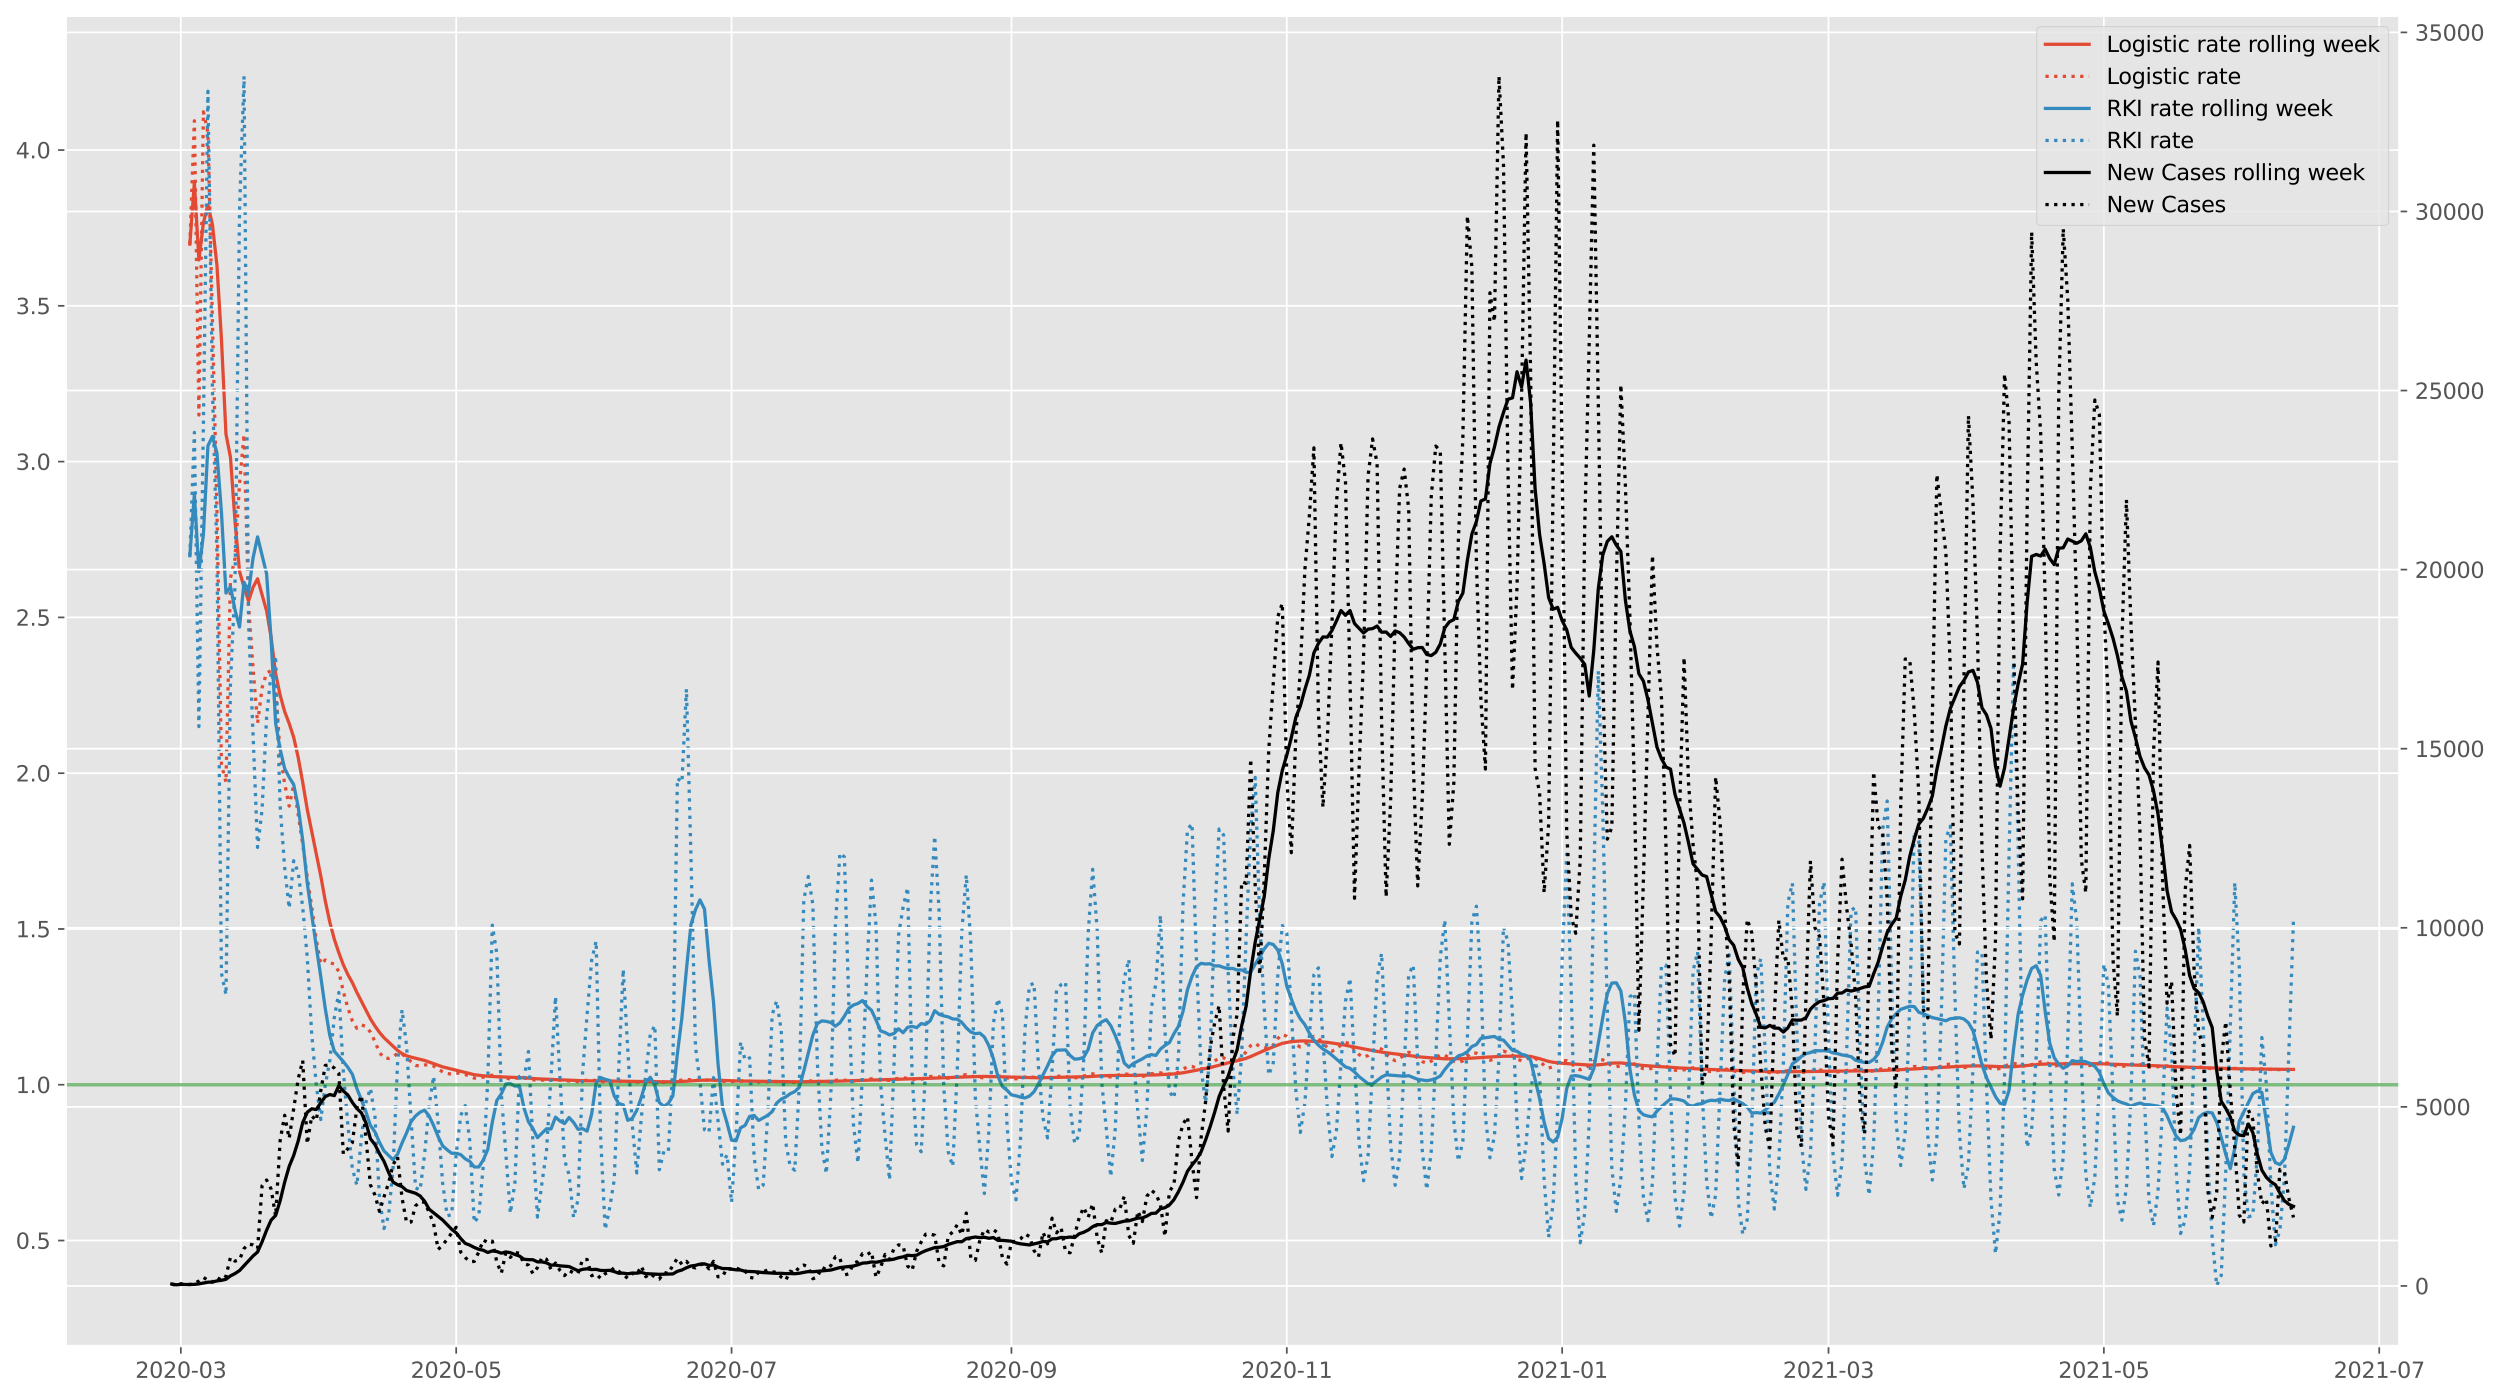 <?xml version="1.0" encoding="utf-8" standalone="no"?>
<!DOCTYPE svg PUBLIC "-//W3C//DTD SVG 1.1//EN"
  "http://www.w3.org/Graphics/SVG/1.1/DTD/svg11.dtd">
<svg height="640.398pt" version="1.1" viewBox="0 0 1145.086 640.398" width="1145.086pt" xmlns="http://www.w3.org/2000/svg" xmlns:xlink="http://www.w3.org/1999/xlink">
 <defs>
  <style type="text/css">*{stroke-linecap:butt;stroke-linejoin:round;}</style>
 </defs>
 <g id="figure_1">
  <g id="patch_1">
   <path d="M 0 640.398 
L 1145.086 640.398 
L 1145.086 0 
L 0 0 
z
" style="fill:#ffffff;"/>
  </g>
  <g id="axes_1">
   <g id="patch_2">
    <path d="M 30.103 616.52 
L 1099.073 616.52 
L 1099.073 7.2 
L 30.103 7.2 
z
" style="fill:#e5e5e5;"/>
   </g>
   <g id="matplotlib.axis_1">
    <g id="xtick_1">
     <g id="line2d_1">
      <path clip-path="url(#p66b480e2dd)" d="M 82.828 616.52 
L 82.828 7.2 
" style="fill:none;stroke:#ffffff;stroke-linecap:square;stroke-width:0.8;"/>
     </g>
     <g id="line2d_2">
      <defs>
       <path d="M 0 0 
L 0 3.5 
" id="mdcfe5b7436" style="stroke:#555555;stroke-width:0.8;"/>
      </defs>
      <g>
       <use style="fill:#555555;stroke:#555555;stroke-width:0.8;" x="82.828" xlink:href="#mdcfe5b7436" y="616.52"/>
      </g>
     </g>
     <g id="text_1">
      <!-- 2020-03 -->
      <g style="fill:#555555;" transform="translate(61.937 631.118)scale(0.1 -0.1)">
       <defs>
        <path d="M 1228 531 
L 3431 531 
L 3431 0 
L 469 0 
L 469 531 
Q 828 903 1448 1529 
Q 2069 2156 2228 2338 
Q 2531 2678 2651 2914 
Q 2772 3150 2772 3378 
Q 2772 3750 2511 3984 
Q 2250 4219 1831 4219 
Q 1534 4219 1204 4116 
Q 875 4013 500 3803 
L 500 4441 
Q 881 4594 1212 4672 
Q 1544 4750 1819 4750 
Q 2544 4750 2975 4387 
Q 3406 4025 3406 3419 
Q 3406 3131 3298 2873 
Q 3191 2616 2906 2266 
Q 2828 2175 2409 1742 
Q 1991 1309 1228 531 
z
" id="DejaVuSans-32" transform="scale(0.016)"/>
        <path d="M 2034 4250 
Q 1547 4250 1301 3770 
Q 1056 3291 1056 2328 
Q 1056 1369 1301 889 
Q 1547 409 2034 409 
Q 2525 409 2770 889 
Q 3016 1369 3016 2328 
Q 3016 3291 2770 3770 
Q 2525 4250 2034 4250 
z
M 2034 4750 
Q 2819 4750 3233 4129 
Q 3647 3509 3647 2328 
Q 3647 1150 3233 529 
Q 2819 -91 2034 -91 
Q 1250 -91 836 529 
Q 422 1150 422 2328 
Q 422 3509 836 4129 
Q 1250 4750 2034 4750 
z
" id="DejaVuSans-30" transform="scale(0.016)"/>
        <path d="M 313 2009 
L 1997 2009 
L 1997 1497 
L 313 1497 
L 313 2009 
z
" id="DejaVuSans-2d" transform="scale(0.016)"/>
        <path d="M 2597 2516 
Q 3050 2419 3304 2112 
Q 3559 1806 3559 1356 
Q 3559 666 3084 287 
Q 2609 -91 1734 -91 
Q 1441 -91 1130 -33 
Q 819 25 488 141 
L 488 750 
Q 750 597 1062 519 
Q 1375 441 1716 441 
Q 2309 441 2620 675 
Q 2931 909 2931 1356 
Q 2931 1769 2642 2001 
Q 2353 2234 1838 2234 
L 1294 2234 
L 1294 2753 
L 1863 2753 
Q 2328 2753 2575 2939 
Q 2822 3125 2822 3475 
Q 2822 3834 2567 4026 
Q 2313 4219 1838 4219 
Q 1578 4219 1281 4162 
Q 984 4106 628 3988 
L 628 4550 
Q 988 4650 1302 4700 
Q 1616 4750 1894 4750 
Q 2613 4750 3031 4423 
Q 3450 4097 3450 3541 
Q 3450 3153 3228 2886 
Q 3006 2619 2597 2516 
z
" id="DejaVuSans-33" transform="scale(0.016)"/>
       </defs>
       <use xlink:href="#DejaVuSans-32"/>
       <use x="63.623" xlink:href="#DejaVuSans-30"/>
       <use x="127.246" xlink:href="#DejaVuSans-32"/>
       <use x="190.869" xlink:href="#DejaVuSans-30"/>
       <use x="254.492" xlink:href="#DejaVuSans-2d"/>
       <use x="290.576" xlink:href="#DejaVuSans-30"/>
       <use x="354.199" xlink:href="#DejaVuSans-33"/>
      </g>
     </g>
    </g>
    <g id="xtick_2">
     <g id="line2d_3">
      <path clip-path="url(#p66b480e2dd)" d="M 208.954 616.52 
L 208.954 7.2 
" style="fill:none;stroke:#ffffff;stroke-linecap:square;stroke-width:0.8;"/>
     </g>
     <g id="line2d_4">
      <g>
       <use style="fill:#555555;stroke:#555555;stroke-width:0.8;" x="208.954" xlink:href="#mdcfe5b7436" y="616.52"/>
      </g>
     </g>
     <g id="text_2">
      <!-- 2020-05 -->
      <g style="fill:#555555;" transform="translate(188.063 631.118)scale(0.1 -0.1)">
       <defs>
        <path d="M 691 4666 
L 3169 4666 
L 3169 4134 
L 1269 4134 
L 1269 2991 
Q 1406 3038 1543 3061 
Q 1681 3084 1819 3084 
Q 2600 3084 3056 2656 
Q 3513 2228 3513 1497 
Q 3513 744 3044 326 
Q 2575 -91 1722 -91 
Q 1428 -91 1123 -41 
Q 819 9 494 109 
L 494 744 
Q 775 591 1075 516 
Q 1375 441 1709 441 
Q 2250 441 2565 725 
Q 2881 1009 2881 1497 
Q 2881 1984 2565 2268 
Q 2250 2553 1709 2553 
Q 1456 2553 1204 2497 
Q 953 2441 691 2322 
L 691 4666 
z
" id="DejaVuSans-35" transform="scale(0.016)"/>
       </defs>
       <use xlink:href="#DejaVuSans-32"/>
       <use x="63.623" xlink:href="#DejaVuSans-30"/>
       <use x="127.246" xlink:href="#DejaVuSans-32"/>
       <use x="190.869" xlink:href="#DejaVuSans-30"/>
       <use x="254.492" xlink:href="#DejaVuSans-2d"/>
       <use x="290.576" xlink:href="#DejaVuSans-30"/>
       <use x="354.199" xlink:href="#DejaVuSans-35"/>
      </g>
     </g>
    </g>
    <g id="xtick_3">
     <g id="line2d_5">
      <path clip-path="url(#p66b480e2dd)" d="M 335.08 616.52 
L 335.08 7.2 
" style="fill:none;stroke:#ffffff;stroke-linecap:square;stroke-width:0.8;"/>
     </g>
     <g id="line2d_6">
      <g>
       <use style="fill:#555555;stroke:#555555;stroke-width:0.8;" x="335.08" xlink:href="#mdcfe5b7436" y="616.52"/>
      </g>
     </g>
     <g id="text_3">
      <!-- 2020-07 -->
      <g style="fill:#555555;" transform="translate(314.189 631.118)scale(0.1 -0.1)">
       <defs>
        <path d="M 525 4666 
L 3525 4666 
L 3525 4397 
L 1831 0 
L 1172 0 
L 2766 4134 
L 525 4134 
L 525 4666 
z
" id="DejaVuSans-37" transform="scale(0.016)"/>
       </defs>
       <use xlink:href="#DejaVuSans-32"/>
       <use x="63.623" xlink:href="#DejaVuSans-30"/>
       <use x="127.246" xlink:href="#DejaVuSans-32"/>
       <use x="190.869" xlink:href="#DejaVuSans-30"/>
       <use x="254.492" xlink:href="#DejaVuSans-2d"/>
       <use x="290.576" xlink:href="#DejaVuSans-30"/>
       <use x="354.199" xlink:href="#DejaVuSans-37"/>
      </g>
     </g>
    </g>
    <g id="xtick_4">
     <g id="line2d_7">
      <path clip-path="url(#p66b480e2dd)" d="M 463.274 616.52 
L 463.274 7.2 
" style="fill:none;stroke:#ffffff;stroke-linecap:square;stroke-width:0.8;"/>
     </g>
     <g id="line2d_8">
      <g>
       <use style="fill:#555555;stroke:#555555;stroke-width:0.8;" x="463.274" xlink:href="#mdcfe5b7436" y="616.52"/>
      </g>
     </g>
     <g id="text_4">
      <!-- 2020-09 -->
      <g style="fill:#555555;" transform="translate(442.382 631.118)scale(0.1 -0.1)">
       <defs>
        <path d="M 703 97 
L 703 672 
Q 941 559 1184 500 
Q 1428 441 1663 441 
Q 2288 441 2617 861 
Q 2947 1281 2994 2138 
Q 2813 1869 2534 1725 
Q 2256 1581 1919 1581 
Q 1219 1581 811 2004 
Q 403 2428 403 3163 
Q 403 3881 828 4315 
Q 1253 4750 1959 4750 
Q 2769 4750 3195 4129 
Q 3622 3509 3622 2328 
Q 3622 1225 3098 567 
Q 2575 -91 1691 -91 
Q 1453 -91 1209 -44 
Q 966 3 703 97 
z
M 1959 2075 
Q 2384 2075 2632 2365 
Q 2881 2656 2881 3163 
Q 2881 3666 2632 3958 
Q 2384 4250 1959 4250 
Q 1534 4250 1286 3958 
Q 1038 3666 1038 3163 
Q 1038 2656 1286 2365 
Q 1534 2075 1959 2075 
z
" id="DejaVuSans-39" transform="scale(0.016)"/>
       </defs>
       <use xlink:href="#DejaVuSans-32"/>
       <use x="63.623" xlink:href="#DejaVuSans-30"/>
       <use x="127.246" xlink:href="#DejaVuSans-32"/>
       <use x="190.869" xlink:href="#DejaVuSans-30"/>
       <use x="254.492" xlink:href="#DejaVuSans-2d"/>
       <use x="290.576" xlink:href="#DejaVuSans-30"/>
       <use x="354.199" xlink:href="#DejaVuSans-39"/>
      </g>
     </g>
    </g>
    <g id="xtick_5">
     <g id="line2d_9">
      <path clip-path="url(#p66b480e2dd)" d="M 589.4 616.52 
L 589.4 7.2 
" style="fill:none;stroke:#ffffff;stroke-linecap:square;stroke-width:0.8;"/>
     </g>
     <g id="line2d_10">
      <g>
       <use style="fill:#555555;stroke:#555555;stroke-width:0.8;" x="589.4" xlink:href="#mdcfe5b7436" y="616.52"/>
      </g>
     </g>
     <g id="text_5">
      <!-- 2020-11 -->
      <g style="fill:#555555;" transform="translate(568.508 631.118)scale(0.1 -0.1)">
       <defs>
        <path d="M 794 531 
L 1825 531 
L 1825 4091 
L 703 3866 
L 703 4441 
L 1819 4666 
L 2450 4666 
L 2450 531 
L 3481 531 
L 3481 0 
L 794 0 
L 794 531 
z
" id="DejaVuSans-31" transform="scale(0.016)"/>
       </defs>
       <use xlink:href="#DejaVuSans-32"/>
       <use x="63.623" xlink:href="#DejaVuSans-30"/>
       <use x="127.246" xlink:href="#DejaVuSans-32"/>
       <use x="190.869" xlink:href="#DejaVuSans-30"/>
       <use x="254.492" xlink:href="#DejaVuSans-2d"/>
       <use x="290.576" xlink:href="#DejaVuSans-31"/>
       <use x="354.199" xlink:href="#DejaVuSans-31"/>
      </g>
     </g>
    </g>
    <g id="xtick_6">
     <g id="line2d_11">
      <path clip-path="url(#p66b480e2dd)" d="M 715.526 616.52 
L 715.526 7.2 
" style="fill:none;stroke:#ffffff;stroke-linecap:square;stroke-width:0.8;"/>
     </g>
     <g id="line2d_12">
      <g>
       <use style="fill:#555555;stroke:#555555;stroke-width:0.8;" x="715.526" xlink:href="#mdcfe5b7436" y="616.52"/>
      </g>
     </g>
     <g id="text_6">
      <!-- 2021-01 -->
      <g style="fill:#555555;" transform="translate(694.634 631.118)scale(0.1 -0.1)">
       <use xlink:href="#DejaVuSans-32"/>
       <use x="63.623" xlink:href="#DejaVuSans-30"/>
       <use x="127.246" xlink:href="#DejaVuSans-32"/>
       <use x="190.869" xlink:href="#DejaVuSans-31"/>
       <use x="254.492" xlink:href="#DejaVuSans-2d"/>
       <use x="290.576" xlink:href="#DejaVuSans-30"/>
       <use x="354.199" xlink:href="#DejaVuSans-31"/>
      </g>
     </g>
    </g>
    <g id="xtick_7">
     <g id="line2d_13">
      <path clip-path="url(#p66b480e2dd)" d="M 837.517 616.52 
L 837.517 7.2 
" style="fill:none;stroke:#ffffff;stroke-linecap:square;stroke-width:0.8;"/>
     </g>
     <g id="line2d_14">
      <g>
       <use style="fill:#555555;stroke:#555555;stroke-width:0.8;" x="837.517" xlink:href="#mdcfe5b7436" y="616.52"/>
      </g>
     </g>
     <g id="text_7">
      <!-- 2021-03 -->
      <g style="fill:#555555;" transform="translate(816.625 631.118)scale(0.1 -0.1)">
       <use xlink:href="#DejaVuSans-32"/>
       <use x="63.623" xlink:href="#DejaVuSans-30"/>
       <use x="127.246" xlink:href="#DejaVuSans-32"/>
       <use x="190.869" xlink:href="#DejaVuSans-31"/>
       <use x="254.492" xlink:href="#DejaVuSans-2d"/>
       <use x="290.576" xlink:href="#DejaVuSans-30"/>
       <use x="354.199" xlink:href="#DejaVuSans-33"/>
      </g>
     </g>
    </g>
    <g id="xtick_8">
     <g id="line2d_15">
      <path clip-path="url(#p66b480e2dd)" d="M 963.643 616.52 
L 963.643 7.2 
" style="fill:none;stroke:#ffffff;stroke-linecap:square;stroke-width:0.8;"/>
     </g>
     <g id="line2d_16">
      <g>
       <use style="fill:#555555;stroke:#555555;stroke-width:0.8;" x="963.643" xlink:href="#mdcfe5b7436" y="616.52"/>
      </g>
     </g>
     <g id="text_8">
      <!-- 2021-05 -->
      <g style="fill:#555555;" transform="translate(942.751 631.118)scale(0.1 -0.1)">
       <use xlink:href="#DejaVuSans-32"/>
       <use x="63.623" xlink:href="#DejaVuSans-30"/>
       <use x="127.246" xlink:href="#DejaVuSans-32"/>
       <use x="190.869" xlink:href="#DejaVuSans-31"/>
       <use x="254.492" xlink:href="#DejaVuSans-2d"/>
       <use x="290.576" xlink:href="#DejaVuSans-30"/>
       <use x="354.199" xlink:href="#DejaVuSans-35"/>
      </g>
     </g>
    </g>
    <g id="xtick_9">
     <g id="line2d_17">
      <path clip-path="url(#p66b480e2dd)" d="M 1089.769 616.52 
L 1089.769 7.2 
" style="fill:none;stroke:#ffffff;stroke-linecap:square;stroke-width:0.8;"/>
     </g>
     <g id="line2d_18">
      <g>
       <use style="fill:#555555;stroke:#555555;stroke-width:0.8;" x="1089.769" xlink:href="#mdcfe5b7436" y="616.52"/>
      </g>
     </g>
     <g id="text_9">
      <!-- 2021-07 -->
      <g style="fill:#555555;" transform="translate(1068.877 631.118)scale(0.1 -0.1)">
       <use xlink:href="#DejaVuSans-32"/>
       <use x="63.623" xlink:href="#DejaVuSans-30"/>
       <use x="127.246" xlink:href="#DejaVuSans-32"/>
       <use x="190.869" xlink:href="#DejaVuSans-31"/>
       <use x="254.492" xlink:href="#DejaVuSans-2d"/>
       <use x="290.576" xlink:href="#DejaVuSans-30"/>
       <use x="354.199" xlink:href="#DejaVuSans-37"/>
      </g>
     </g>
    </g>
   </g>
   <g id="matplotlib.axis_2">
    <g id="ytick_1">
     <g id="line2d_19">
      <path clip-path="url(#p66b480e2dd)" d="M 30.103 568.207 
L 1099.073 568.207 
" style="fill:none;stroke:#ffffff;stroke-linecap:square;stroke-width:0.8;"/>
     </g>
     <g id="line2d_20">
      <defs>
       <path d="M 0 0 
L -3.5 0 
" id="m205fbaf188" style="stroke:#555555;stroke-width:0.8;"/>
      </defs>
      <g>
       <use style="fill:#555555;stroke:#555555;stroke-width:0.8;" x="30.103" xlink:href="#m205fbaf188" y="568.207"/>
      </g>
     </g>
     <g id="text_10">
      <!-- 0.5 -->
      <g style="fill:#555555;" transform="translate(7.2 572.006)scale(0.1 -0.1)">
       <defs>
        <path d="M 684 794 
L 1344 794 
L 1344 0 
L 684 0 
L 684 794 
z
" id="DejaVuSans-2e" transform="scale(0.016)"/>
       </defs>
       <use xlink:href="#DejaVuSans-30"/>
       <use x="63.623" xlink:href="#DejaVuSans-2e"/>
       <use x="95.41" xlink:href="#DejaVuSans-35"/>
      </g>
     </g>
    </g>
    <g id="ytick_2">
     <g id="line2d_21">
      <path clip-path="url(#p66b480e2dd)" d="M 30.103 496.852 
L 1099.073 496.852 
" style="fill:none;stroke:#ffffff;stroke-linecap:square;stroke-width:0.8;"/>
     </g>
     <g id="line2d_22">
      <g>
       <use style="fill:#555555;stroke:#555555;stroke-width:0.8;" x="30.103" xlink:href="#m205fbaf188" y="496.852"/>
      </g>
     </g>
     <g id="text_11">
      <!-- 1.0 -->
      <g style="fill:#555555;" transform="translate(7.2 500.652)scale(0.1 -0.1)">
       <use xlink:href="#DejaVuSans-31"/>
       <use x="63.623" xlink:href="#DejaVuSans-2e"/>
       <use x="95.41" xlink:href="#DejaVuSans-30"/>
      </g>
     </g>
    </g>
    <g id="ytick_3">
     <g id="line2d_23">
      <path clip-path="url(#p66b480e2dd)" d="M 30.103 425.498 
L 1099.073 425.498 
" style="fill:none;stroke:#ffffff;stroke-linecap:square;stroke-width:0.8;"/>
     </g>
     <g id="line2d_24">
      <g>
       <use style="fill:#555555;stroke:#555555;stroke-width:0.8;" x="30.103" xlink:href="#m205fbaf188" y="425.498"/>
      </g>
     </g>
     <g id="text_12">
      <!-- 1.5 -->
      <g style="fill:#555555;" transform="translate(7.2 429.297)scale(0.1 -0.1)">
       <use xlink:href="#DejaVuSans-31"/>
       <use x="63.623" xlink:href="#DejaVuSans-2e"/>
       <use x="95.41" xlink:href="#DejaVuSans-35"/>
      </g>
     </g>
    </g>
    <g id="ytick_4">
     <g id="line2d_25">
      <path clip-path="url(#p66b480e2dd)" d="M 30.103 354.143 
L 1099.073 354.143 
" style="fill:none;stroke:#ffffff;stroke-linecap:square;stroke-width:0.8;"/>
     </g>
     <g id="line2d_26">
      <g>
       <use style="fill:#555555;stroke:#555555;stroke-width:0.8;" x="30.103" xlink:href="#m205fbaf188" y="354.143"/>
      </g>
     </g>
     <g id="text_13">
      <!-- 2.0 -->
      <g style="fill:#555555;" transform="translate(7.2 357.943)scale(0.1 -0.1)">
       <use xlink:href="#DejaVuSans-32"/>
       <use x="63.623" xlink:href="#DejaVuSans-2e"/>
       <use x="95.41" xlink:href="#DejaVuSans-30"/>
      </g>
     </g>
    </g>
    <g id="ytick_5">
     <g id="line2d_27">
      <path clip-path="url(#p66b480e2dd)" d="M 30.103 282.789 
L 1099.073 282.789 
" style="fill:none;stroke:#ffffff;stroke-linecap:square;stroke-width:0.8;"/>
     </g>
     <g id="line2d_28">
      <g>
       <use style="fill:#555555;stroke:#555555;stroke-width:0.8;" x="30.103" xlink:href="#m205fbaf188" y="282.789"/>
      </g>
     </g>
     <g id="text_14">
      <!-- 2.5 -->
      <g style="fill:#555555;" transform="translate(7.2 286.588)scale(0.1 -0.1)">
       <use xlink:href="#DejaVuSans-32"/>
       <use x="63.623" xlink:href="#DejaVuSans-2e"/>
       <use x="95.41" xlink:href="#DejaVuSans-35"/>
      </g>
     </g>
    </g>
    <g id="ytick_6">
     <g id="line2d_29">
      <path clip-path="url(#p66b480e2dd)" d="M 30.103 211.434 
L 1099.073 211.434 
" style="fill:none;stroke:#ffffff;stroke-linecap:square;stroke-width:0.8;"/>
     </g>
     <g id="line2d_30">
      <g>
       <use style="fill:#555555;stroke:#555555;stroke-width:0.8;" x="30.103" xlink:href="#m205fbaf188" y="211.434"/>
      </g>
     </g>
     <g id="text_15">
      <!-- 3.0 -->
      <g style="fill:#555555;" transform="translate(7.2 215.233)scale(0.1 -0.1)">
       <use xlink:href="#DejaVuSans-33"/>
       <use x="63.623" xlink:href="#DejaVuSans-2e"/>
       <use x="95.41" xlink:href="#DejaVuSans-30"/>
      </g>
     </g>
    </g>
    <g id="ytick_7">
     <g id="line2d_31">
      <path clip-path="url(#p66b480e2dd)" d="M 30.103 140.08 
L 1099.073 140.08 
" style="fill:none;stroke:#ffffff;stroke-linecap:square;stroke-width:0.8;"/>
     </g>
     <g id="line2d_32">
      <g>
       <use style="fill:#555555;stroke:#555555;stroke-width:0.8;" x="30.103" xlink:href="#m205fbaf188" y="140.08"/>
      </g>
     </g>
     <g id="text_16">
      <!-- 3.5 -->
      <g style="fill:#555555;" transform="translate(7.2 143.879)scale(0.1 -0.1)">
       <use xlink:href="#DejaVuSans-33"/>
       <use x="63.623" xlink:href="#DejaVuSans-2e"/>
       <use x="95.41" xlink:href="#DejaVuSans-35"/>
      </g>
     </g>
    </g>
    <g id="ytick_8">
     <g id="line2d_33">
      <path clip-path="url(#p66b480e2dd)" d="M 30.103 68.725 
L 1099.073 68.725 
" style="fill:none;stroke:#ffffff;stroke-linecap:square;stroke-width:0.8;"/>
     </g>
     <g id="line2d_34">
      <g>
       <use style="fill:#555555;stroke:#555555;stroke-width:0.8;" x="30.103" xlink:href="#m205fbaf188" y="68.725"/>
      </g>
     </g>
     <g id="text_17">
      <!-- 4.0 -->
      <g style="fill:#555555;" transform="translate(7.2 72.524)scale(0.1 -0.1)">
       <defs>
        <path d="M 2419 4116 
L 825 1625 
L 2419 1625 
L 2419 4116 
z
M 2253 4666 
L 3047 4666 
L 3047 1625 
L 3713 1625 
L 3713 1100 
L 3047 1100 
L 3047 0 
L 2419 0 
L 2419 1100 
L 313 1100 
L 313 1709 
L 2253 4666 
z
" id="DejaVuSans-34" transform="scale(0.016)"/>
       </defs>
       <use xlink:href="#DejaVuSans-34"/>
       <use x="63.623" xlink:href="#DejaVuSans-2e"/>
       <use x="95.41" xlink:href="#DejaVuSans-30"/>
      </g>
     </g>
    </g>
   </g>
   <g id="line2d_35">
    <path clip-path="url(#p66b480e2dd)" d="M 86.963 111.806 
L 89.031 83.575 
L 91.099 119.077 
L 93.166 102.115 
L 95.234 93.834 
L 97.301 102.902 
L 99.369 121.515 
L 101.437 155.56 
L 103.504 198.834 
L 105.572 209.5 
L 107.64 238.739 
L 109.707 261.731 
L 111.775 268.972 
L 113.843 275.284 
L 115.91 268.983 
L 117.978 265.124 
L 122.113 279.786 
L 124.181 292.009 
L 126.248 308.665 
L 128.316 318.372 
L 130.384 325.932 
L 132.451 331.354 
L 134.519 337.698 
L 136.587 346.989 
L 138.654 358.347 
L 140.722 370.665 
L 146.925 401.23 
L 148.992 412.692 
L 151.06 422.354 
L 153.128 430.2 
L 155.195 436.386 
L 157.263 441.924 
L 159.331 446.381 
L 161.398 450.109 
L 163.466 454.575 
L 169.669 466.687 
L 171.736 469.956 
L 173.804 472.87 
L 175.872 475.294 
L 182.075 481.122 
L 184.142 482.559 
L 186.21 483.592 
L 188.278 484.2 
L 194.481 485.723 
L 202.751 488.658 
L 217.225 492.247 
L 221.36 492.751 
L 225.495 493.08 
L 239.969 493.671 
L 246.172 494.137 
L 254.442 494.507 
L 266.848 495.003 
L 270.983 495.081 
L 275.118 495.08 
L 297.863 495.435 
L 308.201 495.514 
L 314.404 495.229 
L 320.607 494.812 
L 324.742 494.723 
L 328.877 494.786 
L 337.148 495.112 
L 366.095 495.508 
L 384.703 495.173 
L 428.124 493.809 
L 444.665 493.176 
L 450.868 493.035 
L 459.138 493.231 
L 475.68 493.671 
L 498.424 493.131 
L 504.627 492.754 
L 508.762 492.618 
L 521.168 492.523 
L 529.438 492.342 
L 537.709 491.887 
L 541.844 491.372 
L 550.115 489.801 
L 554.25 489.023 
L 558.385 487.914 
L 562.52 486.837 
L 568.723 485.355 
L 570.791 484.734 
L 572.859 483.931 
L 579.062 481.167 
L 583.197 479.483 
L 587.332 477.896 
L 591.467 477.078 
L 595.603 476.807 
L 597.67 476.763 
L 603.873 477.096 
L 608.009 477.44 
L 614.211 478.349 
L 624.55 480.407 
L 630.753 481.57 
L 634.888 482.202 
L 651.429 484.213 
L 661.767 484.978 
L 670.038 484.894 
L 676.241 484.537 
L 680.376 484.255 
L 688.647 483.798 
L 698.985 483.737 
L 701.052 483.885 
L 705.188 484.908 
L 709.323 486.163 
L 711.391 486.542 
L 715.526 487.029 
L 727.932 487.832 
L 729.999 487.872 
L 734.135 487.535 
L 738.27 486.945 
L 742.405 486.874 
L 746.54 487.299 
L 752.743 488.039 
L 769.285 489.155 
L 785.826 489.962 
L 812.705 490.908 
L 829.246 490.773 
L 851.99 490.498 
L 860.261 490.375 
L 872.667 489.833 
L 899.546 488.341 
L 905.749 488.21 
L 911.952 488.376 
L 918.155 488.66 
L 922.29 488.575 
L 928.493 488.035 
L 934.696 487.439 
L 938.831 487.346 
L 949.169 487.223 
L 961.575 487.217 
L 978.116 487.848 
L 986.387 488.107 
L 992.59 488.376 
L 998.793 488.7 
L 1019.469 489.359 
L 1025.672 489.551 
L 1050.484 489.841 
L 1050.484 489.841 
" style="fill:none;stroke:#e24a33;stroke-linecap:square;stroke-width:1.5;"/>
   </g>
   <g id="line2d_36">
    <path clip-path="url(#p66b480e2dd)" d="M 86.963 111.806 
L 89.031 55.344 
L 91.099 190.082 
L 93.166 51.227 
L 95.234 60.71 
L 99.369 233.192 
L 101.437 350.119 
L 103.504 358.267 
L 105.572 264.742 
L 107.64 255.899 
L 109.707 221.656 
L 111.775 198.932 
L 113.843 277.371 
L 115.91 306.017 
L 117.978 331.249 
L 120.045 315.075 
L 122.113 308.204 
L 124.181 307.212 
L 126.248 315.53 
L 128.316 345.318 
L 130.384 358.939 
L 132.451 369.201 
L 134.519 359.481 
L 138.654 386.714 
L 140.722 401.758 
L 142.79 415.431 
L 144.857 430.469 
L 146.925 441.515 
L 148.992 439.712 
L 151.06 440.877 
L 153.128 441.64 
L 155.195 445.06 
L 157.263 454.192 
L 159.331 461.671 
L 161.398 467.608 
L 163.466 470.978 
L 165.534 469.492 
L 167.601 470.103 
L 169.669 472.763 
L 171.736 477.075 
L 173.804 482.068 
L 175.872 484.576 
L 177.939 484.8 
L 180.007 484.058 
L 182.075 482.516 
L 184.142 482.817 
L 186.21 484.312 
L 188.278 486.323 
L 190.345 488.016 
L 192.413 488.271 
L 194.481 487.804 
L 196.548 487.641 
L 198.616 488.266 
L 200.683 489.684 
L 202.751 490.924 
L 204.819 491.702 
L 206.886 491.995 
L 208.954 491.45 
L 211.022 491.668 
L 213.089 492.17 
L 215.157 492.928 
L 217.225 493.813 
L 219.292 493.825 
L 225.495 492.47 
L 227.563 492.735 
L 229.63 493.562 
L 231.698 493.818 
L 233.766 494.222 
L 235.833 494.004 
L 237.901 493.539 
L 242.036 494.008 
L 244.104 494.512 
L 246.172 494.853 
L 254.442 494.393 
L 258.577 495.076 
L 260.645 495.101 
L 262.713 495.328 
L 264.78 495.393 
L 266.848 495.031 
L 268.916 494.789 
L 273.051 494.871 
L 277.186 495.613 
L 281.321 495.393 
L 283.389 495.241 
L 287.524 495.419 
L 291.66 495.615 
L 293.727 495.418 
L 297.863 495.387 
L 299.93 495.444 
L 301.998 495.727 
L 308.201 495.383 
L 310.268 494.939 
L 314.404 494.511 
L 316.471 494.549 
L 318.539 494.759 
L 326.809 494.737 
L 330.945 495.268 
L 333.012 495.255 
L 335.08 495.422 
L 339.215 495.105 
L 343.351 495.333 
L 345.418 495.544 
L 349.554 495.606 
L 353.689 495.331 
L 357.824 495.451 
L 359.892 495.658 
L 364.027 495.667 
L 370.23 495.075 
L 378.501 495.491 
L 380.568 495.231 
L 382.636 494.83 
L 384.703 494.65 
L 392.974 495.128 
L 397.109 494.345 
L 399.177 494.127 
L 403.312 494.72 
L 405.38 494.72 
L 407.447 494.872 
L 409.515 494.324 
L 411.583 493.893 
L 413.65 493.737 
L 415.718 493.872 
L 417.786 494.293 
L 419.853 494.423 
L 421.921 494.363 
L 426.056 493.109 
L 428.124 492.826 
L 430.192 493.239 
L 432.259 493.834 
L 436.394 493.84 
L 438.462 493.151 
L 440.53 492.604 
L 442.597 492.215 
L 444.665 492.701 
L 446.733 493.351 
L 448.8 493.461 
L 450.868 493.767 
L 455.003 492.807 
L 457.071 492.702 
L 461.206 493.763 
L 465.341 494.135 
L 467.409 493.829 
L 469.477 493.335 
L 471.544 493.254 
L 473.612 493.425 
L 475.68 493.728 
L 477.747 493.715 
L 479.815 493.844 
L 481.883 493.333 
L 483.95 492.958 
L 486.018 492.902 
L 488.085 493.045 
L 490.153 493.609 
L 492.221 493.666 
L 494.288 493.53 
L 496.356 492.849 
L 500.491 491.845 
L 502.559 492.178 
L 504.627 492.896 
L 506.694 492.968 
L 508.762 493.274 
L 510.829 492.865 
L 512.897 492.226 
L 514.965 491.89 
L 517.032 492.103 
L 519.1 492.623 
L 521.168 492.681 
L 523.235 493.07 
L 525.303 492.531 
L 527.371 491.799 
L 531.506 491.378 
L 533.574 491.969 
L 535.641 492.02 
L 537.709 491.925 
L 539.776 491.099 
L 541.844 489.622 
L 543.912 488.688 
L 545.979 488.446 
L 548.047 489.279 
L 550.115 489.551 
L 552.182 489.457 
L 554.25 488.119 
L 556.318 486.023 
L 558.385 484.524 
L 560.453 484.498 
L 562.52 485.69 
L 566.656 486.393 
L 568.723 484.266 
L 570.791 481.678 
L 572.859 478.901 
L 574.926 477.874 
L 576.994 479.334 
L 581.129 480.182 
L 583.197 478.691 
L 585.265 475.721 
L 587.332 473.753 
L 589.4 474.684 
L 591.467 476.798 
L 593.535 478.44 
L 595.603 479.559 
L 597.67 478.386 
L 599.738 476.249 
L 601.806 474.673 
L 603.873 475.568 
L 605.941 477.811 
L 608.009 479.837 
L 610.076 481.479 
L 612.144 480.503 
L 614.211 478.576 
L 616.279 477.417 
L 618.347 478.172 
L 620.414 480.859 
L 622.482 483.039 
L 624.55 484.28 
L 626.617 483.443 
L 628.685 481.251 
L 630.753 479.945 
L 632.82 480.553 
L 634.888 482.902 
L 636.956 484.864 
L 639.023 485.786 
L 641.091 484.879 
L 643.158 483.1 
L 645.226 481.984 
L 647.294 482.814 
L 649.361 484.701 
L 651.429 486.231 
L 653.497 487.006 
L 655.564 486.046 
L 657.632 484.411 
L 659.7 483.184 
L 661.767 483.269 
L 665.902 486.132 
L 667.97 486.583 
L 670.038 485.931 
L 672.105 483.819 
L 674.173 482.151 
L 676.241 482.398 
L 678.308 483.453 
L 680.376 485.447 
L 682.444 485.672 
L 684.511 485.017 
L 688.647 481.424 
L 690.714 482.161 
L 692.782 483.423 
L 694.849 485.078 
L 696.917 485.873 
L 701.052 484.217 
L 703.12 484.797 
L 705.188 485.946 
L 707.255 488.035 
L 709.323 489.247 
L 711.391 488.531 
L 713.458 486.847 
L 715.526 485.796 
L 717.594 485.852 
L 719.661 486.988 
L 721.729 489.023 
L 723.796 489.986 
L 725.864 489.264 
L 727.932 487.913 
L 729.999 486.076 
L 732.067 485.035 
L 734.135 485.447 
L 736.202 486.647 
L 738.27 488.231 
L 740.338 488.656 
L 742.405 488.024 
L 744.473 487.265 
L 746.54 486.826 
L 748.608 487.293 
L 750.676 488.688 
L 752.743 489.523 
L 754.811 489.724 
L 756.879 489.241 
L 758.946 488.453 
L 761.014 488.088 
L 763.082 488.368 
L 765.149 489.36 
L 767.217 490.176 
L 769.285 490.396 
L 771.352 490.016 
L 775.487 489.085 
L 777.555 489.225 
L 779.623 490.048 
L 781.69 490.584 
L 783.758 490.753 
L 785.826 490.539 
L 787.893 490.039 
L 789.961 489.74 
L 792.029 489.809 
L 796.164 491.075 
L 798.231 491.223 
L 800.299 491.107 
L 804.434 490.419 
L 806.502 490.541 
L 810.637 491.293 
L 812.705 491.335 
L 818.908 490.408 
L 820.976 490.393 
L 825.111 491.083 
L 827.178 491.146 
L 831.314 490.509 
L 833.381 490.134 
L 835.449 490.135 
L 839.584 490.94 
L 841.652 490.975 
L 845.787 490.349 
L 847.855 489.997 
L 849.922 490.046 
L 854.058 490.835 
L 856.125 490.849 
L 860.261 489.98 
L 862.328 489.466 
L 864.396 489.361 
L 868.531 490.244 
L 870.599 490.185 
L 872.667 489.777 
L 876.802 488.503 
L 878.869 488.479 
L 883.005 489.609 
L 885.072 489.607 
L 887.14 489.083 
L 891.275 487.54 
L 893.343 487.459 
L 897.478 488.835 
L 899.546 489.009 
L 901.613 488.602 
L 903.681 487.934 
L 905.749 487.459 
L 907.816 487.718 
L 911.952 489.349 
L 914.019 489.781 
L 916.087 489.331 
L 920.222 487.507 
L 922.29 487.071 
L 924.358 487.438 
L 926.425 488.187 
L 928.493 488.292 
L 934.696 486.365 
L 936.763 486.486 
L 940.899 488.168 
L 942.966 488.094 
L 945.034 487.569 
L 949.169 486.093 
L 951.237 486.38 
L 955.372 487.983 
L 957.44 488.015 
L 959.507 487.715 
L 961.575 487.12 
L 963.643 486.739 
L 965.71 487 
L 969.846 488.448 
L 971.913 488.466 
L 973.981 488.188 
L 978.116 487.377 
L 980.184 487.602 
L 982.251 488.252 
L 984.319 488.781 
L 986.387 488.793 
L 990.522 488.361 
L 992.59 488.275 
L 994.657 488.537 
L 996.725 489.038 
L 998.793 489.332 
L 1007.063 488.721 
L 1009.131 488.891 
L 1011.198 489.287 
L 1015.334 489.747 
L 1017.401 489.752 
L 1021.537 489.393 
L 1023.604 489.337 
L 1029.807 489.749 
L 1036.01 489.631 
L 1042.213 489.945 
L 1050.484 489.775 
L 1050.484 489.775 
" style="fill:none;stroke:#e24a33;stroke-dasharray:1.5,2.475;stroke-dashoffset:0;stroke-width:1.5;"/>
   </g>
   <g id="line2d_37">
    <path clip-path="url(#p66b480e2dd)" d="M 86.963 254.516 
L 89.031 226.286 
L 91.099 261.788 
L 93.166 244.826 
L 95.234 204.217 
L 97.301 199.894 
L 99.369 207.517 
L 101.437 234.849 
L 103.504 271.647 
L 105.572 268.74 
L 107.64 279.349 
L 109.707 287.202 
L 111.775 266.718 
L 113.843 271.278 
L 115.91 255.549 
L 117.978 245.904 
L 122.113 262.824 
L 124.181 293.032 
L 126.248 331.202 
L 128.316 343.203 
L 130.384 352.019 
L 132.451 356.001 
L 134.519 359.355 
L 136.587 369.558 
L 138.654 384.912 
L 140.722 404.383 
L 144.857 433.519 
L 146.925 447.347 
L 148.992 462.022 
L 151.06 474.318 
L 153.128 481.51 
L 157.263 486.249 
L 159.331 488.869 
L 161.398 492.072 
L 163.466 498.636 
L 165.534 503.695 
L 167.601 509.244 
L 169.669 515.515 
L 171.736 518.454 
L 173.804 523.218 
L 175.872 527.147 
L 180.007 531.192 
L 182.075 528.695 
L 184.142 523.56 
L 186.21 518.932 
L 188.278 513.794 
L 190.345 511.135 
L 192.413 509.426 
L 194.481 508.483 
L 196.548 511.204 
L 198.616 515.548 
L 200.683 520.613 
L 202.751 524.828 
L 204.819 526.654 
L 206.886 528.262 
L 208.954 528.213 
L 211.022 528.858 
L 213.089 530.78 
L 215.157 531.935 
L 217.225 534.505 
L 219.292 534.523 
L 221.36 531.312 
L 223.427 526.452 
L 225.495 513.996 
L 227.563 504.048 
L 229.63 501.015 
L 231.698 496.525 
L 233.766 496.344 
L 235.833 497.478 
L 237.901 497.28 
L 239.969 507.368 
L 242.036 513.776 
L 244.104 516.946 
L 246.172 521.072 
L 250.307 517.02 
L 252.374 517.092 
L 254.442 511.682 
L 256.51 513.502 
L 258.577 514.627 
L 260.645 511.847 
L 262.713 514.115 
L 264.78 517.268 
L 266.848 516.956 
L 268.916 518.12 
L 270.983 510.343 
L 273.051 496.02 
L 275.118 493.576 
L 277.186 494.359 
L 279.254 494.893 
L 281.321 501.917 
L 283.389 505.479 
L 285.457 506.059 
L 287.524 513.119 
L 289.592 512.262 
L 291.66 508.554 
L 293.727 502.686 
L 295.795 495.706 
L 297.863 493.427 
L 299.93 497.104 
L 301.998 505.003 
L 304.065 506.776 
L 306.133 505.376 
L 308.201 501.937 
L 310.268 482.623 
L 312.336 466.149 
L 314.404 444.13 
L 316.471 423.568 
L 318.539 416.711 
L 320.607 412.181 
L 322.674 416.385 
L 324.742 439.567 
L 326.809 458.895 
L 328.877 487.117 
L 330.945 507.312 
L 333.012 514.404 
L 335.08 522.261 
L 337.148 522.509 
L 339.215 516.582 
L 341.283 515.442 
L 343.351 511.355 
L 345.418 510.913 
L 347.486 513.182 
L 351.621 510.913 
L 353.689 509.131 
L 355.756 505.246 
L 357.824 503.437 
L 359.892 502.458 
L 361.959 500.966 
L 364.027 499.986 
L 366.095 498.032 
L 368.162 490.52 
L 372.298 474.14 
L 374.365 468.869 
L 376.433 467.607 
L 378.501 467.836 
L 380.568 468.335 
L 382.636 470.033 
L 384.703 468.497 
L 386.771 465.41 
L 388.839 461.829 
L 390.906 460.33 
L 392.974 459.625 
L 395.042 458.295 
L 397.109 460.976 
L 399.177 462.75 
L 401.245 467.208 
L 403.312 472.169 
L 405.38 472.908 
L 407.447 474.022 
L 409.515 473.334 
L 411.583 471.243 
L 413.65 473.011 
L 415.718 470.546 
L 417.786 470.113 
L 419.853 470.694 
L 421.921 468.85 
L 423.989 469.197 
L 426.056 467.583 
L 428.124 462.94 
L 430.192 464.633 
L 432.259 465.301 
L 434.327 465.77 
L 436.394 466.723 
L 438.462 466.831 
L 440.53 468.263 
L 442.597 470.799 
L 444.665 472.714 
L 446.733 473.443 
L 448.8 473.206 
L 450.868 474.985 
L 452.936 478.96 
L 455.003 484.923 
L 457.071 493.014 
L 459.138 497.648 
L 461.206 499.324 
L 463.274 501.495 
L 465.341 501.905 
L 467.409 502.511 
L 469.477 502.898 
L 471.544 502.026 
L 473.612 500.048 
L 475.68 496.424 
L 479.815 488.228 
L 481.883 483.617 
L 483.95 481.014 
L 488.085 480.891 
L 490.153 483.48 
L 492.221 485.142 
L 494.288 484.958 
L 496.356 484.329 
L 498.424 480.643 
L 500.491 473.097 
L 502.559 469.717 
L 504.627 468.07 
L 506.694 467.072 
L 508.762 469.792 
L 510.829 474.303 
L 512.897 479.806 
L 514.965 486.918 
L 517.032 488.822 
L 519.1 487.124 
L 523.235 485.003 
L 525.303 483.685 
L 527.371 483.052 
L 529.438 483.41 
L 531.506 480.524 
L 533.574 478.847 
L 535.641 477.519 
L 537.709 473.439 
L 539.776 470.063 
L 541.844 463.332 
L 543.912 453.257 
L 545.979 447.259 
L 548.047 442.795 
L 550.115 441.253 
L 552.182 441.54 
L 554.25 441.429 
L 556.318 442.424 
L 558.385 442.392 
L 560.453 443.139 
L 562.52 443.68 
L 564.588 443.557 
L 566.656 444.332 
L 568.723 444.254 
L 570.791 445.357 
L 572.859 445.333 
L 574.926 441.561 
L 576.994 438.349 
L 579.062 434.608 
L 581.129 432.037 
L 583.197 432.599 
L 585.265 435.162 
L 587.332 441.503 
L 589.4 451.711 
L 591.467 457.59 
L 593.535 462.923 
L 595.603 466.679 
L 597.67 469.315 
L 599.738 473.239 
L 601.806 476.458 
L 603.873 478.713 
L 605.941 480.467 
L 608.009 481.728 
L 610.076 483.302 
L 616.279 488.673 
L 618.347 489.347 
L 620.414 490.989 
L 622.482 493.102 
L 626.617 496.362 
L 628.685 496.485 
L 632.82 493.338 
L 634.888 492.302 
L 643.158 492.941 
L 645.226 492.724 
L 649.361 494.377 
L 653.497 494.995 
L 655.564 494.614 
L 657.632 493.974 
L 659.7 492.823 
L 661.767 489.887 
L 663.835 487.372 
L 667.97 483.615 
L 670.038 482.98 
L 672.105 481.681 
L 674.173 479.35 
L 676.241 478.438 
L 678.308 475.6 
L 684.511 474.718 
L 686.579 476.067 
L 688.647 476.402 
L 692.782 481.104 
L 694.849 481.532 
L 696.917 482.894 
L 698.985 483.401 
L 701.052 485.604 
L 705.188 503.223 
L 707.255 513.983 
L 709.323 521.46 
L 711.391 523.071 
L 713.458 520.897 
L 715.526 512.186 
L 717.594 498.606 
L 719.661 492.912 
L 721.729 492.668 
L 723.796 493.033 
L 727.932 494.373 
L 729.999 489.585 
L 734.135 466.019 
L 736.202 455.166 
L 738.27 450.275 
L 740.338 450.161 
L 742.405 453.888 
L 744.473 468.334 
L 746.54 489.659 
L 748.608 501.471 
L 750.676 508.674 
L 752.743 510.584 
L 754.811 511.197 
L 756.879 511.521 
L 758.946 508.925 
L 761.014 506.856 
L 765.149 503.324 
L 767.217 503.354 
L 769.285 503.707 
L 771.352 504.308 
L 773.42 506.265 
L 775.487 506.632 
L 777.555 505.753 
L 779.623 505.5 
L 781.69 504.461 
L 783.758 503.951 
L 785.826 504.13 
L 787.893 503.431 
L 789.961 503.894 
L 792.029 504.1 
L 794.096 503.234 
L 796.164 504.441 
L 798.231 505.487 
L 800.299 507.11 
L 802.367 509.8 
L 804.434 509.611 
L 806.502 509.856 
L 808.57 508.406 
L 810.637 506.532 
L 812.705 504.88 
L 814.773 501.085 
L 816.84 496.895 
L 820.976 487.222 
L 823.043 485.842 
L 825.111 483.898 
L 827.178 482.612 
L 829.246 482.115 
L 831.314 481.208 
L 833.381 481.302 
L 835.449 481.224 
L 837.517 481.489 
L 839.584 482.235 
L 841.652 482.614 
L 843.72 483.2 
L 847.855 483.975 
L 849.922 485.639 
L 851.99 486.212 
L 854.058 486.63 
L 856.125 486.629 
L 858.193 485.266 
L 860.261 482.702 
L 862.328 477.392 
L 864.396 470.437 
L 866.464 466.639 
L 868.531 464.265 
L 870.599 462.322 
L 874.734 460.915 
L 876.802 461.062 
L 878.869 463.656 
L 880.937 464.309 
L 885.072 466.111 
L 887.14 466.531 
L 891.275 467.55 
L 893.343 466.597 
L 897.478 466.166 
L 899.546 466.734 
L 901.613 468.498 
L 903.681 472.071 
L 905.749 479.513 
L 907.816 487.747 
L 909.884 493.629 
L 914.019 502.306 
L 916.087 505.324 
L 918.155 505.835 
L 920.222 499.378 
L 922.29 480.395 
L 924.358 464.593 
L 926.425 455.841 
L 928.493 448.894 
L 930.56 443.558 
L 932.628 442.342 
L 934.696 446.748 
L 936.763 463.316 
L 938.831 477.719 
L 940.899 484.397 
L 942.966 487.502 
L 945.034 489.297 
L 947.102 488.221 
L 949.169 485.804 
L 951.237 486.228 
L 953.304 485.941 
L 955.372 486.331 
L 957.44 487.142 
L 959.507 488.447 
L 961.575 491.153 
L 963.643 496.409 
L 965.71 500.578 
L 967.778 502.576 
L 969.846 504.196 
L 971.913 505.033 
L 973.981 505.675 
L 976.049 506.643 
L 978.116 505.803 
L 980.184 505.217 
L 982.251 505.94 
L 984.319 506.022 
L 988.454 506.644 
L 990.522 507.342 
L 992.59 511.065 
L 994.657 515.885 
L 996.725 520.326 
L 998.793 522.457 
L 1000.86 522.091 
L 1002.928 520.659 
L 1004.995 517.204 
L 1007.063 511.89 
L 1009.131 510.181 
L 1011.198 509.455 
L 1013.266 509.784 
L 1015.334 514.067 
L 1017.401 521.036 
L 1019.469 528.655 
L 1021.537 535.258 
L 1023.604 526.02 
L 1025.672 513.56 
L 1031.875 500.89 
L 1033.942 499.741 
L 1036.01 500.374 
L 1038.078 513.587 
L 1040.145 527.864 
L 1042.213 532.533 
L 1044.281 533.401 
L 1046.348 530.977 
L 1048.416 524.042 
L 1050.484 516.331 
L 1050.484 516.331 
" style="fill:none;stroke:#348abd;stroke-linecap:square;stroke-width:1.5;"/>
   </g>
   <g id="line2d_38">
    <path clip-path="url(#p66b480e2dd)" d="M 86.963 254.516 
L 89.031 198.055 
L 91.099 332.793 
L 93.166 193.941 
L 95.234 41.78 
L 97.301 178.28 
L 99.369 253.254 
L 101.437 445.843 
L 103.504 455.636 
L 105.572 312.445 
L 107.64 268.209 
L 109.707 96.746 
L 111.775 34.896 
L 113.843 285.172 
L 117.978 388.122 
L 120.045 370.766 
L 122.113 328.328 
L 124.181 308.2 
L 126.248 302.09 
L 128.316 369.176 
L 130.384 397.45 
L 132.451 415.995 
L 134.519 394.248 
L 136.587 399.745 
L 138.654 415.678 
L 140.722 438.387 
L 142.79 473.793 
L 144.857 496.787 
L 146.925 512.793 
L 148.992 496.975 
L 151.06 485.815 
L 153.128 466.02 
L 155.195 454.581 
L 157.263 490.77 
L 159.331 515.132 
L 161.398 535.213 
L 163.466 542.922 
L 165.534 521.226 
L 167.601 504.861 
L 169.669 498.48 
L 171.736 511.341 
L 173.804 548.485 
L 175.872 562.714 
L 177.939 557.076 
L 180.007 535.386 
L 182.075 487.382 
L 184.142 462.534 
L 186.21 478.948 
L 188.278 512.517 
L 190.345 544.102 
L 192.413 545.114 
L 194.481 528.785 
L 196.548 506.429 
L 198.616 492.945 
L 200.683 514.4 
L 202.751 542.019 
L 204.819 556.885 
L 206.886 556.369 
L 208.954 528.441 
L 211.022 510.946 
L 213.089 506.397 
L 215.157 522.485 
L 217.225 560.014 
L 219.292 557.01 
L 221.36 533.889 
L 223.427 494.425 
L 225.495 423.75 
L 227.563 436.762 
L 229.63 501.259 
L 233.766 555.749 
L 235.833 541.823 
L 237.901 493.043 
L 239.969 494.361 
L 242.036 481.623 
L 244.104 523.448 
L 246.172 557.455 
L 248.239 541.842 
L 250.307 527.369 
L 252.374 493.543 
L 254.442 456.494 
L 258.577 531.324 
L 260.645 537.991 
L 262.713 557.72 
L 264.78 549.443 
L 266.848 491.358 
L 268.916 464.643 
L 270.983 439.92 
L 273.051 431.063 
L 275.118 520.889 
L 277.186 563.198 
L 279.254 553.181 
L 281.321 540.522 
L 283.389 489.581 
L 285.457 443.975 
L 287.524 480.489 
L 289.592 514.887 
L 291.66 537.243 
L 293.727 512.108 
L 295.795 491.659 
L 297.863 473.629 
L 299.93 469.71 
L 301.998 535.782 
L 304.065 527.302 
L 306.133 527.44 
L 308.201 488.034 
L 310.268 356.465 
L 312.336 358.308 
L 314.404 315.58 
L 316.471 391.849 
L 318.539 479.298 
L 320.607 495.734 
L 322.674 517.464 
L 324.742 518.74 
L 326.809 493.603 
L 330.945 533.209 
L 333.012 528.941 
L 335.08 550.735 
L 337.148 519.199 
L 339.215 477.253 
L 341.283 485.623 
L 343.351 484.527 
L 345.418 530.115 
L 347.486 544.82 
L 349.554 542.842 
L 351.621 511.212 
L 353.689 464.781 
L 355.756 458.422 
L 357.824 471.864 
L 359.892 523.265 
L 361.959 534.375 
L 364.027 535.982 
L 366.095 497.535 
L 368.162 412.194 
L 370.23 401.475 
L 372.298 414.154 
L 374.365 486.365 
L 376.433 525.546 
L 378.501 537.586 
L 380.568 501.022 
L 382.636 424.083 
L 384.703 390.723 
L 386.771 392.546 
L 388.839 461.294 
L 390.906 515.054 
L 392.974 532.652 
L 395.042 491.71 
L 397.109 442.851 
L 399.177 403.145 
L 401.245 423.752 
L 403.312 496.016 
L 405.38 520.229 
L 407.447 540.447 
L 409.515 486.896 
L 411.583 428.215 
L 413.65 415.525 
L 415.718 406.492 
L 417.786 492.986 
L 419.853 524.294 
L 421.921 527.541 
L 423.989 489.328 
L 426.056 416.918 
L 428.124 383.019 
L 430.192 418.347 
L 432.259 497.658 
L 434.327 527.577 
L 436.394 534.212 
L 438.462 490.084 
L 440.53 426.943 
L 442.597 400.771 
L 444.665 431.75 
L 446.733 502.762 
L 448.8 525.919 
L 450.868 546.666 
L 452.936 517.911 
L 455.003 468.679 
L 457.071 457.411 
L 459.138 464.187 
L 461.206 514.494 
L 463.274 541.118 
L 465.341 549.534 
L 467.409 522.151 
L 469.477 471.393 
L 471.544 451.305 
L 473.612 450.34 
L 475.68 489.124 
L 477.747 512.082 
L 479.815 521.201 
L 481.883 489.87 
L 483.95 453.174 
L 486.018 451.011 
L 488.085 449.771 
L 490.153 507.249 
L 492.221 523.715 
L 494.288 519.914 
L 496.356 485.467 
L 498.424 427.371 
L 500.491 398.188 
L 502.559 426.117 
L 504.627 495.72 
L 506.694 516.725 
L 508.762 538.954 
L 510.829 517.047 
L 512.897 465.888 
L 514.965 447.971 
L 517.032 439.447 
L 519.1 483.836 
L 521.168 509.303 
L 523.235 531.531 
L 525.303 507.817 
L 527.371 461.46 
L 529.438 450.479 
L 531.506 419.241 
L 533.574 472.101 
L 535.641 500.002 
L 537.709 502.973 
L 539.776 484.188 
L 541.844 414.342 
L 543.912 379.954 
L 545.979 377.251 
L 548.047 440.852 
L 550.115 489.209 
L 552.182 504.987 
L 554.25 483.405 
L 556.318 421.312 
L 558.385 379.727 
L 560.453 382.48 
L 562.52 444.639 
L 564.588 488.349 
L 566.656 510.411 
L 568.723 482.857 
L 570.791 429.038 
L 572.859 379.554 
L 574.926 356.081 
L 576.994 422.155 
L 579.062 462.163 
L 581.129 492.409 
L 583.197 486.793 
L 585.265 446.982 
L 587.332 423.94 
L 589.4 427.535 
L 593.535 499.491 
L 595.603 518.703 
L 597.67 505.242 
L 599.738 474.452 
L 601.806 446.471 
L 603.873 443.319 
L 608.009 508.319 
L 610.076 529.719 
L 612.144 517.778 
L 614.211 487.358 
L 616.279 458.625 
L 618.347 448.039 
L 620.414 487.085 
L 622.482 523.108 
L 624.55 540.819 
L 626.617 529.499 
L 630.753 448.001 
L 632.82 436.639 
L 636.956 524.421 
L 639.023 542.881 
L 641.091 529.846 
L 645.226 446.484 
L 647.294 442.023 
L 649.361 486.011 
L 651.429 526.742 
L 653.497 544.891 
L 655.564 527.174 
L 657.632 484.49 
L 659.7 438.431 
L 661.767 421.47 
L 665.902 513.48 
L 667.97 531.857 
L 670.038 522.731 
L 672.105 475.396 
L 674.173 422.113 
L 676.241 415.086 
L 678.308 448.541 
L 680.376 511.363 
L 682.444 530.285 
L 684.511 520.239 
L 686.579 484.842 
L 688.647 424.456 
L 690.714 431.502 
L 692.782 465.042 
L 694.849 514.359 
L 696.917 539.817 
L 698.985 523.791 
L 701.052 500.26 
L 703.12 486.287 
L 705.188 493.005 
L 707.255 540.363 
L 709.323 566.696 
L 711.391 551.097 
L 713.458 508.575 
L 715.526 439.283 
L 717.594 391.222 
L 719.661 453.15 
L 721.729 538.651 
L 723.796 569.251 
L 725.864 555.635 
L 727.932 513.416 
L 729.999 405.771 
L 732.067 307.35 
L 734.135 372.062 
L 736.202 462.675 
L 738.27 535.015 
L 740.338 554.837 
L 742.405 539.504 
L 744.473 506.897 
L 746.54 456.621 
L 748.608 454.747 
L 750.676 513.099 
L 752.743 548.384 
L 754.811 559.125 
L 756.879 541.772 
L 758.946 488.727 
L 761.014 442.136 
L 763.082 442.066 
L 765.149 501.057 
L 767.217 548.599 
L 769.285 561.593 
L 771.352 545.98 
L 773.42 502.425 
L 775.487 444.707 
L 777.555 435.909 
L 779.623 499.288 
L 781.69 541.323 
L 783.758 558.029 
L 785.826 547.232 
L 789.961 447.95 
L 792.029 437.348 
L 796.164 549.774 
L 798.231 565.349 
L 800.299 558.595 
L 802.367 516.362 
L 804.434 446.626 
L 806.502 439.06 
L 808.57 483.078 
L 810.637 536.651 
L 812.705 553.787 
L 814.773 532.029 
L 816.84 487.035 
L 818.908 413.485 
L 820.976 404.487 
L 823.043 473.417 
L 825.111 523.043 
L 827.178 544.785 
L 829.246 528.551 
L 831.314 480.69 
L 833.381 414.14 
L 835.449 403.941 
L 837.517 475.275 
L 839.584 528.26 
L 841.652 547.444 
L 843.72 532.647 
L 845.787 483.309 
L 847.855 416.947 
L 849.922 415.591 
L 851.99 479.282 
L 854.058 531.191 
L 856.125 547.434 
L 858.193 523.107 
L 860.261 465.363 
L 862.328 379.777 
L 864.396 366.901 
L 866.464 452.7 
L 868.531 514.573 
L 870.599 533.836 
L 872.667 518.351 
L 874.734 460.265 
L 876.802 380.808 
L 878.869 385.06 
L 880.937 457.267 
L 883.005 520.525 
L 885.072 540.502 
L 887.14 521.29 
L 889.208 464.209 
L 891.275 383.996 
L 893.343 378.392 
L 895.411 455.822 
L 897.478 518.956 
L 899.546 544.473 
L 901.613 533.639 
L 903.681 489.221 
L 905.749 436.089 
L 907.816 436.029 
L 909.884 496.998 
L 911.952 549.948 
L 914.019 574.221 
L 916.087 554.76 
L 918.155 492.802 
L 920.222 390.889 
L 922.29 303.146 
L 924.358 386.382 
L 926.425 488.683 
L 928.493 525.597 
L 930.56 517.407 
L 932.628 484.293 
L 934.696 421.728 
L 936.763 419.122 
L 938.831 487.203 
L 940.899 535.432 
L 942.966 547.332 
L 945.034 529.968 
L 947.102 476.765 
L 949.169 404.806 
L 951.237 422.093 
L 953.304 485.188 
L 955.372 538.168 
L 957.44 553.008 
L 959.507 539.102 
L 961.575 495.704 
L 963.643 441.603 
L 965.71 451.277 
L 969.846 549.503 
L 971.913 558.872 
L 973.981 543.596 
L 976.049 502.477 
L 978.116 435.727 
L 980.184 447.171 
L 982.251 504.237 
L 984.319 550.078 
L 986.387 561.407 
L 988.454 545.413 
L 990.522 507.364 
L 992.59 461.785 
L 994.657 480.91 
L 996.725 535.326 
L 998.793 564.995 
L 1000.86 558.846 
L 1002.928 535.383 
L 1004.995 483.185 
L 1007.063 424.584 
L 1009.131 468.948 
L 1011.198 530.245 
L 1013.266 567.299 
L 1015.334 588.824 
L 1017.401 584.169 
L 1019.469 536.516 
L 1023.604 404.28 
L 1025.672 443.025 
L 1027.74 537.473 
L 1029.807 557.316 
L 1031.875 556.81 
L 1033.942 528.471 
L 1036.01 475.24 
L 1038.078 496.773 
L 1040.145 542.965 
L 1042.213 570.16 
L 1044.281 563.389 
L 1046.348 539.839 
L 1050.484 421.26 
L 1050.484 421.26 
" style="fill:none;stroke:#348abd;stroke-dasharray:1.5,2.475;stroke-dashoffset:0;stroke-width:1.5;"/>
   </g>
   <g id="line2d_39">
    <path clip-path="url(#p66b480e2dd)" d="M 30.103 496.852 
L 1099.073 496.852 
" style="fill:none;stroke:#008000;stroke-linecap:square;stroke-opacity:0.5;stroke-width:1.5;"/>
   </g>
   <g id="patch_3">
    <path d="M 30.103 616.52 
L 30.103 7.2 
" style="fill:none;stroke:#ffffff;stroke-linecap:square;stroke-linejoin:miter;"/>
   </g>
   <g id="patch_4">
    <path d="M 1099.073 616.52 
L 1099.073 7.2 
" style="fill:none;stroke:#ffffff;stroke-linecap:square;stroke-linejoin:miter;"/>
   </g>
   <g id="patch_5">
    <path d="M 30.103 616.52 
L 1099.073 616.52 
" style="fill:none;stroke:#ffffff;stroke-linecap:square;stroke-linejoin:miter;"/>
   </g>
   <g id="patch_6">
    <path d="M 30.103 7.2 
L 1099.073 7.2 
" style="fill:none;stroke:#ffffff;stroke-linecap:square;stroke-linejoin:miter;"/>
   </g>
  </g>
  <g id="axes_2">
   <g id="matplotlib.axis_3">
    <g id="ytick_9">
     <g id="line2d_40">
      <path clip-path="url(#p66b480e2dd)" d="M 30.103 589.004 
L 1099.073 589.004 
" style="fill:none;stroke:#ffffff;stroke-linecap:square;stroke-width:0.8;"/>
     </g>
     <g id="line2d_41">
      <defs>
       <path d="M 0 0 
L 3.5 0 
" id="m8c0214b250" style="stroke:#555555;stroke-width:0.8;"/>
      </defs>
      <g>
       <use style="fill:#555555;stroke:#555555;stroke-width:0.8;" x="1099.073" xlink:href="#m8c0214b250" y="589.004"/>
      </g>
     </g>
     <g id="text_18">
      <!-- 0 -->
      <g style="fill:#555555;" transform="translate(1106.073 592.803)scale(0.1 -0.1)">
       <use xlink:href="#DejaVuSans-30"/>
      </g>
     </g>
    </g>
    <g id="ytick_10">
     <g id="line2d_42">
      <path clip-path="url(#p66b480e2dd)" d="M 30.103 506.98 
L 1099.073 506.98 
" style="fill:none;stroke:#ffffff;stroke-linecap:square;stroke-width:0.8;"/>
     </g>
     <g id="line2d_43">
      <g>
       <use style="fill:#555555;stroke:#555555;stroke-width:0.8;" x="1099.073" xlink:href="#m8c0214b250" y="506.98"/>
      </g>
     </g>
     <g id="text_19">
      <!-- 5000 -->
      <g style="fill:#555555;" transform="translate(1106.073 510.779)scale(0.1 -0.1)">
       <use xlink:href="#DejaVuSans-35"/>
       <use x="63.623" xlink:href="#DejaVuSans-30"/>
       <use x="127.246" xlink:href="#DejaVuSans-30"/>
       <use x="190.869" xlink:href="#DejaVuSans-30"/>
      </g>
     </g>
    </g>
    <g id="ytick_11">
     <g id="line2d_44">
      <path clip-path="url(#p66b480e2dd)" d="M 30.103 424.955 
L 1099.073 424.955 
" style="fill:none;stroke:#ffffff;stroke-linecap:square;stroke-width:0.8;"/>
     </g>
     <g id="line2d_45">
      <g>
       <use style="fill:#555555;stroke:#555555;stroke-width:0.8;" x="1099.073" xlink:href="#m8c0214b250" y="424.955"/>
      </g>
     </g>
     <g id="text_20">
      <!-- 10000 -->
      <g style="fill:#555555;" transform="translate(1106.073 428.754)scale(0.1 -0.1)">
       <use xlink:href="#DejaVuSans-31"/>
       <use x="63.623" xlink:href="#DejaVuSans-30"/>
       <use x="127.246" xlink:href="#DejaVuSans-30"/>
       <use x="190.869" xlink:href="#DejaVuSans-30"/>
       <use x="254.492" xlink:href="#DejaVuSans-30"/>
      </g>
     </g>
    </g>
    <g id="ytick_12">
     <g id="line2d_46">
      <path clip-path="url(#p66b480e2dd)" d="M 30.103 342.931 
L 1099.073 342.931 
" style="fill:none;stroke:#ffffff;stroke-linecap:square;stroke-width:0.8;"/>
     </g>
     <g id="line2d_47">
      <g>
       <use style="fill:#555555;stroke:#555555;stroke-width:0.8;" x="1099.073" xlink:href="#m8c0214b250" y="342.931"/>
      </g>
     </g>
     <g id="text_21">
      <!-- 15000 -->
      <g style="fill:#555555;" transform="translate(1106.073 346.73)scale(0.1 -0.1)">
       <use xlink:href="#DejaVuSans-31"/>
       <use x="63.623" xlink:href="#DejaVuSans-35"/>
       <use x="127.246" xlink:href="#DejaVuSans-30"/>
       <use x="190.869" xlink:href="#DejaVuSans-30"/>
       <use x="254.492" xlink:href="#DejaVuSans-30"/>
      </g>
     </g>
    </g>
    <g id="ytick_13">
     <g id="line2d_48">
      <path clip-path="url(#p66b480e2dd)" d="M 30.103 260.906 
L 1099.073 260.906 
" style="fill:none;stroke:#ffffff;stroke-linecap:square;stroke-width:0.8;"/>
     </g>
     <g id="line2d_49">
      <g>
       <use style="fill:#555555;stroke:#555555;stroke-width:0.8;" x="1099.073" xlink:href="#m8c0214b250" y="260.906"/>
      </g>
     </g>
     <g id="text_22">
      <!-- 20000 -->
      <g style="fill:#555555;" transform="translate(1106.073 264.706)scale(0.1 -0.1)">
       <use xlink:href="#DejaVuSans-32"/>
       <use x="63.623" xlink:href="#DejaVuSans-30"/>
       <use x="127.246" xlink:href="#DejaVuSans-30"/>
       <use x="190.869" xlink:href="#DejaVuSans-30"/>
       <use x="254.492" xlink:href="#DejaVuSans-30"/>
      </g>
     </g>
    </g>
    <g id="ytick_14">
     <g id="line2d_50">
      <path clip-path="url(#p66b480e2dd)" d="M 30.103 178.882 
L 1099.073 178.882 
" style="fill:none;stroke:#ffffff;stroke-linecap:square;stroke-width:0.8;"/>
     </g>
     <g id="line2d_51">
      <g>
       <use style="fill:#555555;stroke:#555555;stroke-width:0.8;" x="1099.073" xlink:href="#m8c0214b250" y="178.882"/>
      </g>
     </g>
     <g id="text_23">
      <!-- 25000 -->
      <g style="fill:#555555;" transform="translate(1106.073 182.681)scale(0.1 -0.1)">
       <use xlink:href="#DejaVuSans-32"/>
       <use x="63.623" xlink:href="#DejaVuSans-35"/>
       <use x="127.246" xlink:href="#DejaVuSans-30"/>
       <use x="190.869" xlink:href="#DejaVuSans-30"/>
       <use x="254.492" xlink:href="#DejaVuSans-30"/>
      </g>
     </g>
    </g>
    <g id="ytick_15">
     <g id="line2d_52">
      <path clip-path="url(#p66b480e2dd)" d="M 30.103 96.858 
L 1099.073 96.858 
" style="fill:none;stroke:#ffffff;stroke-linecap:square;stroke-width:0.8;"/>
     </g>
     <g id="line2d_53">
      <g>
       <use style="fill:#555555;stroke:#555555;stroke-width:0.8;" x="1099.073" xlink:href="#m8c0214b250" y="96.858"/>
      </g>
     </g>
     <g id="text_24">
      <!-- 30000 -->
      <g style="fill:#555555;" transform="translate(1106.073 100.657)scale(0.1 -0.1)">
       <use xlink:href="#DejaVuSans-33"/>
       <use x="63.623" xlink:href="#DejaVuSans-30"/>
       <use x="127.246" xlink:href="#DejaVuSans-30"/>
       <use x="190.869" xlink:href="#DejaVuSans-30"/>
       <use x="254.492" xlink:href="#DejaVuSans-30"/>
      </g>
     </g>
    </g>
    <g id="ytick_16">
     <g id="line2d_54">
      <path clip-path="url(#p66b480e2dd)" d="M 30.103 14.833 
L 1099.073 14.833 
" style="fill:none;stroke:#ffffff;stroke-linecap:square;stroke-width:0.8;"/>
     </g>
     <g id="line2d_55">
      <g>
       <use style="fill:#555555;stroke:#555555;stroke-width:0.8;" x="1099.073" xlink:href="#m8c0214b250" y="14.833"/>
      </g>
     </g>
     <g id="text_25">
      <!-- 35000 -->
      <g style="fill:#555555;" transform="translate(1106.073 18.632)scale(0.1 -0.1)">
       <use xlink:href="#DejaVuSans-33"/>
       <use x="63.623" xlink:href="#DejaVuSans-35"/>
       <use x="127.246" xlink:href="#DejaVuSans-30"/>
       <use x="190.869" xlink:href="#DejaVuSans-30"/>
       <use x="254.492" xlink:href="#DejaVuSans-30"/>
      </g>
     </g>
    </g>
   </g>
   <g id="line2d_56">
    <path clip-path="url(#p66b480e2dd)" d="M 78.693 588.135 
L 80.76 588.479 
L 82.828 588.31 
L 86.963 588.361 
L 89.031 588.288 
L 91.099 588.067 
L 95.234 587.291 
L 97.301 587.188 
L 99.369 586.698 
L 101.437 586.426 
L 103.504 585.946 
L 105.572 584.39 
L 107.64 583.326 
L 109.707 581.973 
L 115.91 575.271 
L 117.978 573.464 
L 120.045 568.779 
L 122.113 563.471 
L 124.181 558.85 
L 126.248 556.729 
L 128.316 549.96 
L 130.384 541.477 
L 132.451 534.268 
L 134.519 529.222 
L 136.587 522.609 
L 138.654 514.198 
L 140.722 509.471 
L 142.79 507.856 
L 144.857 508.205 
L 146.925 505.077 
L 148.992 502.26 
L 151.06 501.336 
L 153.128 501.833 
L 155.195 497.214 
L 157.263 499.731 
L 159.331 501.561 
L 161.398 504.96 
L 163.466 507.73 
L 165.534 509.724 
L 167.601 514.292 
L 169.669 521.592 
L 171.736 524.263 
L 173.804 528.369 
L 175.872 531.924 
L 177.939 536.865 
L 180.007 541.418 
L 182.075 542.646 
L 184.142 543.497 
L 186.21 545.283 
L 190.345 546.562 
L 192.413 547.767 
L 194.481 550.211 
L 196.548 553.853 
L 202.751 558.819 
L 206.886 563.054 
L 208.954 564.69 
L 211.022 567.291 
L 213.089 569.503 
L 215.157 570.298 
L 217.225 571.374 
L 219.292 572.21 
L 221.36 572.665 
L 223.427 573.673 
L 225.495 572.955 
L 227.563 573.251 
L 229.63 574.005 
L 231.698 573.424 
L 233.766 573.773 
L 235.833 574.596 
L 237.901 575.29 
L 239.969 576.768 
L 242.036 576.965 
L 244.104 577 
L 246.172 577.985 
L 248.239 577.987 
L 250.307 578.428 
L 252.374 579.489 
L 254.442 579.447 
L 256.51 579.803 
L 260.645 580.117 
L 264.78 582.055 
L 266.848 581.397 
L 268.916 581.163 
L 270.983 581.502 
L 273.051 581.399 
L 275.118 581.912 
L 277.186 581.959 
L 279.254 581.863 
L 281.321 582.412 
L 283.389 583.187 
L 285.457 583.152 
L 287.524 583.431 
L 289.592 583.11 
L 291.66 583.166 
L 293.727 582.789 
L 295.795 583.373 
L 301.998 583.689 
L 308.201 583.501 
L 310.268 582.302 
L 312.336 581.709 
L 314.404 580.677 
L 316.471 579.869 
L 318.539 579.576 
L 320.607 579.009 
L 322.674 578.892 
L 324.742 579.578 
L 326.809 579.377 
L 328.877 580.387 
L 330.945 581.031 
L 333.012 581.043 
L 337.148 581.624 
L 339.215 581.697 
L 341.283 582.318 
L 345.418 582.459 
L 349.554 582.873 
L 355.756 583.239 
L 357.824 583.218 
L 359.892 583.358 
L 361.959 583.307 
L 364.027 583.415 
L 366.095 583.199 
L 370.23 582.405 
L 372.298 582.512 
L 380.568 581.72 
L 384.703 580.586 
L 390.906 579.871 
L 392.974 579.332 
L 395.042 578.552 
L 397.109 578.423 
L 399.177 578.015 
L 401.245 578.167 
L 403.312 577.771 
L 405.38 577.195 
L 407.447 577.061 
L 409.515 576.726 
L 411.583 576.077 
L 413.65 575.686 
L 415.718 574.947 
L 417.786 575.119 
L 419.853 574.915 
L 421.921 573.778 
L 423.989 572.841 
L 428.124 571.446 
L 430.192 571.282 
L 432.259 570.989 
L 434.327 569.996 
L 438.462 568.716 
L 440.53 568.767 
L 442.597 567.317 
L 446.733 566.597 
L 448.8 566.86 
L 450.868 566.705 
L 452.936 567.174 
L 455.003 566.836 
L 457.071 568.137 
L 459.138 568.13 
L 463.274 568.507 
L 465.341 569.257 
L 467.409 569.717 
L 471.544 570.23 
L 475.68 569.276 
L 477.747 568.618 
L 479.815 568.805 
L 481.883 567.443 
L 483.95 567.371 
L 486.018 566.78 
L 488.085 566.874 
L 490.153 566.609 
L 492.221 566.825 
L 494.288 565.126 
L 496.356 564.418 
L 498.424 563.405 
L 500.491 561.842 
L 502.559 560.912 
L 504.627 560.924 
L 506.694 559.953 
L 508.762 560.263 
L 510.829 560.382 
L 514.965 559.335 
L 517.032 559.182 
L 521.168 557.922 
L 523.235 557.854 
L 525.303 557.01 
L 527.371 555.791 
L 529.438 555.66 
L 531.506 553.623 
L 533.574 553.178 
L 535.641 551.889 
L 537.709 549.475 
L 539.776 545.831 
L 541.844 541.512 
L 543.912 536.455 
L 545.979 533.633 
L 548.047 531.09 
L 550.115 527.615 
L 552.182 522.215 
L 554.25 516.169 
L 556.318 509.565 
L 558.385 502.279 
L 560.453 497.348 
L 562.52 492.993 
L 564.588 486.558 
L 566.656 480.786 
L 568.723 469.891 
L 570.791 460.732 
L 572.859 444.599 
L 574.926 431.501 
L 579.062 410.641 
L 581.129 393.371 
L 583.197 380.512 
L 585.265 363.078 
L 587.332 352.896 
L 589.4 345.863 
L 591.467 337.866 
L 593.535 328.626 
L 595.603 323.353 
L 597.67 315.816 
L 599.738 309.195 
L 601.806 299.024 
L 603.873 294.712 
L 605.941 291.745 
L 608.009 291.792 
L 610.076 288.809 
L 612.144 284.412 
L 614.211 279.641 
L 616.279 281.839 
L 618.347 279.66 
L 620.414 285.61 
L 624.55 289.92 
L 626.617 288.178 
L 628.685 287.93 
L 630.753 286.751 
L 632.82 289.577 
L 634.888 289.484 
L 636.956 291.511 
L 639.023 288.999 
L 641.091 289.798 
L 643.158 291.771 
L 645.226 294.745 
L 647.294 297.393 
L 649.361 296.678 
L 651.429 296.561 
L 653.497 299.756 
L 655.564 300.276 
L 657.632 298.769 
L 659.7 294.965 
L 661.767 287.569 
L 663.835 284.844 
L 665.902 283.789 
L 667.97 275.481 
L 670.038 271.654 
L 672.105 256.594 
L 674.173 244.595 
L 676.241 238.893 
L 678.308 229.449 
L 680.376 228.563 
L 682.444 212.362 
L 684.511 204.76 
L 686.579 195.615 
L 688.647 188.908 
L 690.714 182.882 
L 692.782 182.224 
L 694.849 170.281 
L 696.917 177.284 
L 698.985 164.928 
L 701.052 184.249 
L 703.12 223.726 
L 705.188 244.855 
L 707.255 258.136 
L 709.323 273.688 
L 711.391 279.034 
L 713.458 278.197 
L 715.526 284.312 
L 717.594 288.448 
L 719.661 296.51 
L 721.729 299.156 
L 723.796 301.487 
L 725.864 304.351 
L 727.932 318.79 
L 729.999 297.874 
L 732.067 269.742 
L 734.135 254.155 
L 736.202 247.991 
L 738.27 245.87 
L 740.338 249.707 
L 742.405 252.582 
L 744.473 274.801 
L 746.54 288.9 
L 748.608 296.128 
L 750.676 308.633 
L 752.743 311.991 
L 754.811 320.489 
L 758.946 342.218 
L 761.014 347.517 
L 763.082 351.325 
L 765.149 352.291 
L 767.217 363.908 
L 771.352 377.081 
L 773.42 386.08 
L 775.487 395.68 
L 779.623 400.803 
L 781.69 401.501 
L 785.826 417.519 
L 787.893 420.13 
L 789.961 424.433 
L 792.029 430.47 
L 794.096 432.984 
L 796.164 439.394 
L 798.231 443.221 
L 800.299 452.534 
L 802.367 459.677 
L 804.434 464.671 
L 806.502 470.535 
L 808.57 470.791 
L 810.637 469.673 
L 812.705 470.882 
L 814.773 470.952 
L 816.84 472.703 
L 818.908 470.805 
L 820.976 467.144 
L 823.043 467.278 
L 825.111 467.214 
L 827.178 466.157 
L 829.246 462.262 
L 831.314 460.191 
L 833.381 458.789 
L 835.449 458.288 
L 837.517 457.437 
L 839.584 457.296 
L 841.652 454.925 
L 843.72 454.824 
L 845.787 453.458 
L 847.855 453.938 
L 849.922 453.439 
L 854.058 452.061 
L 856.125 451.763 
L 858.193 446.036 
L 860.261 440.753 
L 862.328 433.448 
L 864.396 427.151 
L 866.464 423.418 
L 868.531 420.54 
L 870.599 410.488 
L 872.667 403.111 
L 874.734 392.218 
L 876.802 384.346 
L 878.869 377.449 
L 880.937 374.859 
L 883.005 370.161 
L 885.072 364.588 
L 887.14 352.511 
L 889.208 342.924 
L 891.275 332.521 
L 893.343 324.452 
L 897.478 314.546 
L 899.546 311.644 
L 901.613 307.794 
L 903.681 307.056 
L 905.749 312.547 
L 907.816 324.218 
L 909.884 327.44 
L 911.952 333.683 
L 914.019 350.965 
L 916.087 360.088 
L 918.155 351.707 
L 922.29 324.459 
L 924.358 313.332 
L 926.425 304.133 
L 928.493 275.973 
L 930.56 254.837 
L 932.628 253.977 
L 934.696 254.663 
L 936.763 251.546 
L 938.831 255.783 
L 940.899 258.598 
L 942.966 251.12 
L 945.034 250.904 
L 947.102 246.892 
L 951.237 248.823 
L 953.304 247.722 
L 955.372 244.518 
L 957.44 250.735 
L 959.507 261.942 
L 961.575 269.474 
L 963.643 279.92 
L 965.71 285.739 
L 967.778 292.176 
L 969.846 300.243 
L 971.913 310.079 
L 973.981 316.601 
L 976.049 330.297 
L 978.116 337.913 
L 980.184 346.43 
L 982.251 351.675 
L 984.319 354.977 
L 986.387 362.3 
L 988.454 372.926 
L 990.522 389.68 
L 992.59 407.939 
L 994.657 417.679 
L 996.725 421.217 
L 998.793 425.708 
L 1000.86 434.775 
L 1002.928 446.776 
L 1004.995 452.792 
L 1007.063 454.695 
L 1009.131 458.881 
L 1011.198 465.278 
L 1013.266 470.664 
L 1015.334 490.383 
L 1017.401 504.409 
L 1019.469 507.664 
L 1021.537 511.545 
L 1023.604 518.252 
L 1025.672 519.902 
L 1027.74 520.197 
L 1029.807 514.828 
L 1031.875 518.749 
L 1033.942 528.627 
L 1036.01 535.967 
L 1038.078 539.276 
L 1040.145 541.294 
L 1042.213 542.656 
L 1044.281 546.553 
L 1046.348 549.958 
L 1048.416 551.657 
L 1050.484 552.555 
L 1050.484 552.555 
" style="fill:none;stroke:#000000;stroke-linecap:square;stroke-width:1.5;"/>
   </g>
   <g id="line2d_57">
    <path clip-path="url(#p66b480e2dd)" d="M 78.693 588.135 
L 80.76 588.824 
L 82.828 587.971 
L 84.896 588.545 
L 86.963 588.331 
L 89.031 587.921 
L 91.099 586.74 
L 93.166 585.083 
L 95.234 586.445 
L 97.301 587.249 
L 99.369 585.116 
L 101.437 586.429 
L 103.504 584.558 
L 105.572 575.847 
L 107.64 577.636 
L 109.707 576.979 
L 111.775 571.894 
L 113.843 569.745 
L 115.91 570.237 
L 117.978 571.91 
L 120.045 543.054 
L 122.113 540.478 
L 124.181 544.629 
L 126.248 557.047 
L 128.316 522.367 
L 130.384 510.851 
L 132.451 521.449 
L 136.587 494.184 
L 138.654 485.752 
L 140.722 523.959 
L 142.79 511.064 
L 144.857 513.296 
L 146.925 499.548 
L 148.992 488.016 
L 151.06 487.72 
L 153.128 489.23 
L 155.195 491.625 
L 157.263 528.683 
L 159.331 526.108 
L 161.398 523.335 
L 163.466 507.406 
L 165.534 501.681 
L 167.601 521.203 
L 169.669 542.726 
L 171.736 547.385 
L 173.804 554.849 
L 175.872 548.222 
L 177.939 541.988 
L 180.007 533.556 
L 182.075 529.799 
L 184.142 548.681 
L 186.21 559.885 
L 188.278 559.721 
L 190.345 552.306 
L 192.413 550.42 
L 194.481 550.666 
L 196.548 555.292 
L 198.616 560.509 
L 200.683 572.304 
L 202.751 570.237 
L 204.819 567.612 
L 206.886 564.758 
L 208.954 562.116 
L 211.022 573.501 
L 213.089 575.995 
L 215.157 577.865 
L 217.225 577.767 
L 219.292 573.469 
L 221.36 567.94 
L 223.427 569.171 
L 225.495 568.482 
L 227.563 578.062 
L 229.63 583.148 
L 231.698 573.698 
L 233.766 575.913 
L 235.833 573.698 
L 237.901 574.026 
L 239.969 578.833 
L 242.036 579.44 
L 244.104 583.394 
L 246.172 580.588 
L 248.239 575.929 
L 250.307 576.782 
L 252.374 581.458 
L 254.442 578.538 
L 256.51 581.934 
L 258.577 584.263 
L 260.645 581.917 
L 262.713 583.066 
L 264.78 583.213 
L 266.848 576.848 
L 268.916 576.897 
L 270.983 584.312 
L 273.051 583.541 
L 275.118 585.51 
L 277.186 583.394 
L 279.254 582.541 
L 281.321 580.687 
L 287.524 585.493 
L 289.592 583.262 
L 291.66 583.787 
L 293.727 579.899 
L 295.795 584.772 
L 297.863 583.295 
L 299.93 584.952 
L 301.998 585.854 
L 304.065 582.803 
L 306.133 583.344 
L 308.201 579.489 
L 310.268 576.372 
L 312.336 579.145 
L 314.404 577.734 
L 316.471 580.195 
L 318.539 580.752 
L 320.607 579.374 
L 322.674 578.669 
L 324.742 581.179 
L 326.809 577.734 
L 328.877 584.804 
L 330.945 584.706 
L 333.012 580.834 
L 335.08 581.359 
L 337.148 580.752 
L 339.215 581.688 
L 341.283 582.081 
L 343.351 585.083 
L 345.418 585.411 
L 347.486 582.606 
L 349.554 582.491 
L 351.621 581.753 
L 353.689 582.524 
L 355.756 582.803 
L 357.824 584.936 
L 359.892 586.396 
L 361.959 582.245 
L 364.027 583.246 
L 366.095 580.244 
L 368.162 579.44 
L 370.23 580.326 
L 372.298 585.69 
L 374.365 584.919 
L 376.433 580.441 
L 378.501 581.556 
L 380.568 579.67 
L 382.636 575.634 
L 384.703 576.192 
L 386.771 584.001 
L 388.839 583.426 
L 390.906 578.62 
L 392.974 577.783 
L 395.042 574.207 
L 397.109 574.732 
L 399.177 573.337 
L 401.245 585.067 
L 403.312 580.654 
L 405.38 574.584 
L 407.447 576.848 
L 409.515 571.861 
L 411.583 570.188 
L 413.65 570.598 
L 415.718 579.899 
L 417.786 581.852 
L 419.853 573.157 
L 421.921 568.892 
L 423.989 565.299 
L 426.056 565.233 
L 428.124 565.791 
L 430.192 578.751 
L 432.259 579.801 
L 434.327 566.201 
L 436.394 564.233 
L 438.462 561.001 
L 440.53 565.594 
L 442.597 555.637 
L 444.665 576.175 
L 446.733 577.34 
L 448.8 568.039 
L 450.868 563.15 
L 452.936 564.282 
L 455.003 563.232 
L 457.071 564.741 
L 459.138 576.126 
L 461.206 578.997 
L 463.274 569.023 
L 465.341 568.4 
L 467.409 567.497 
L 469.477 565.168 
L 471.544 566.398 
L 473.612 572.796 
L 475.68 575.651 
L 477.747 564.413 
L 479.815 569.712 
L 481.883 557.966 
L 483.95 564.659 
L 486.018 562.264 
L 488.085 573.452 
L 490.153 573.797 
L 494.288 557.818 
L 496.356 553.012 
L 498.424 557.572 
L 500.491 551.322 
L 502.559 566.94 
L 504.627 573.879 
L 506.694 559.131 
L 508.762 559.984 
L 510.829 553.848 
L 512.897 553.684 
L 514.965 547.877 
L 517.032 565.873 
L 519.1 569.449 
L 521.168 554.734 
L 523.235 559.508 
L 525.303 547.943 
L 527.371 545.154 
L 529.438 546.958 
L 531.506 551.617 
L 533.574 566.333 
L 535.641 545.712 
L 537.709 542.611 
L 539.776 522.433 
L 541.844 514.92 
L 543.912 511.557 
L 545.979 531.866 
L 548.047 548.533 
L 550.115 521.383 
L 552.182 504.814 
L 554.25 480.108 
L 556.318 468.691 
L 558.385 460.554 
L 560.453 497.35 
L 562.52 518.053 
L 564.588 476.335 
L 566.656 464.409 
L 568.723 403.842 
L 570.791 404.58 
L 572.859 347.623 
L 574.926 405.663 
L 576.994 446.528 
L 579.062 401.841 
L 581.129 343.521 
L 585.265 282.544 
L 587.332 276.343 
L 589.4 356.432 
L 591.467 390.554 
L 593.535 337.156 
L 595.603 306.61 
L 597.67 261.07 
L 599.738 236.201 
L 601.806 205.146 
L 603.873 326.247 
L 605.941 369.786 
L 608.009 337.484 
L 610.076 285.727 
L 612.144 230.295 
L 614.211 202.8 
L 616.279 220.534 
L 618.347 310.991 
L 620.414 411.438 
L 622.482 352.462 
L 624.55 300.918 
L 626.617 218.106 
L 628.685 201.061 
L 630.753 212.282 
L 632.82 330.775 
L 634.888 410.781 
L 636.956 366.652 
L 639.023 283.332 
L 641.091 223.7 
L 643.158 214.874 
L 645.226 233.1 
L 647.294 349.312 
L 649.361 405.778 
L 651.429 365.832 
L 653.497 305.692 
L 655.564 227.342 
L 657.632 204.326 
L 659.7 206.475 
L 663.835 386.699 
L 665.902 358.45 
L 667.97 247.536 
L 670.038 200.553 
L 672.105 98.908 
L 674.173 122.482 
L 676.241 257.625 
L 678.308 320.587 
L 680.376 352.249 
L 682.444 134.13 
L 684.511 147.335 
L 686.579 34.896 
L 688.647 75.531 
L 690.714 215.449 
L 692.782 315.978 
L 694.849 268.65 
L 696.917 183.147 
L 698.985 60.849 
L 701.052 170.138 
L 703.12 351.872 
L 705.188 363.355 
L 707.255 408.944 
L 709.323 377.512 
L 711.391 220.567 
L 713.458 54.992 
L 715.526 212.939 
L 717.594 380.826 
L 719.661 419.788 
L 721.729 427.465 
L 723.796 393.835 
L 725.864 240.614 
L 727.932 156.063 
L 729.999 66.525 
L 732.067 183.902 
L 734.135 310.679 
L 736.202 384.32 
L 738.27 378.989 
L 740.338 267.468 
L 742.405 176.192 
L 744.473 222.06 
L 746.54 282.594 
L 748.608 361.272 
L 750.676 471.857 
L 752.743 402.497 
L 756.879 254.377 
L 758.946 295.98 
L 761.014 319.685 
L 763.082 387.929 
L 765.149 478.616 
L 767.217 483.816 
L 769.285 372.427 
L 771.352 301.115 
L 773.42 358.975 
L 775.487 386.88 
L 777.555 405.401 
L 779.623 497.006 
L 781.69 488.705 
L 783.758 429.795 
L 785.826 355.874 
L 787.893 377.25 
L 789.961 416.999 
L 792.029 447.66 
L 794.096 514.608 
L 796.164 533.572 
L 798.231 456.584 
L 800.299 421.067 
L 802.367 427.252 
L 804.434 451.958 
L 806.502 488.705 
L 808.57 516.396 
L 810.637 525.747 
L 812.705 465.049 
L 814.773 421.559 
L 816.84 439.506 
L 818.908 438.67 
L 820.976 463.08 
L 823.043 517.331 
L 825.111 525.304 
L 827.178 457.65 
L 829.246 394.295 
L 831.314 425.004 
L 833.381 428.86 
L 835.449 459.57 
L 837.517 511.376 
L 839.584 524.32 
L 841.652 441.048 
L 843.72 393.589 
L 845.787 415.44 
L 847.855 432.223 
L 849.922 456.075 
L 851.99 506.799 
L 854.058 519.251 
L 856.125 438.965 
L 858.193 353.496 
L 860.261 378.464 
L 862.328 381.089 
L 864.396 411.995 
L 866.464 480.666 
L 868.531 499.105 
L 870.599 368.604 
L 872.667 301.853 
L 874.734 302.214 
L 876.802 325.985 
L 878.869 363.716 
L 880.937 462.539 
L 883.005 466.214 
L 885.072 329.594 
L 887.14 217.319 
L 891.275 253.163 
L 893.343 307.234 
L 895.411 427.055 
L 897.478 432.354 
L 901.613 190.365 
L 903.681 229.934 
L 905.749 291.6 
L 907.816 388.93 
L 909.884 449.612 
L 911.952 476.056 
L 914.019 430.254 
L 916.087 254.23 
L 918.155 171.27 
L 920.222 193.696 
L 922.29 296.095 
L 924.358 371.721 
L 926.425 411.667 
L 928.493 233.133 
L 930.56 106.274 
L 932.628 165.25 
L 934.696 198.502 
L 936.763 274.276 
L 938.831 401.381 
L 940.899 431.37 
L 942.966 180.785 
L 945.034 104.765 
L 947.102 137.164 
L 949.169 205.261 
L 951.237 281.035 
L 953.304 393.671 
L 955.372 408.944 
L 957.44 224.307 
L 959.507 183.213 
L 961.575 189.89 
L 963.643 278.378 
L 965.71 321.769 
L 967.778 438.735 
L 969.846 465.41 
L 971.913 293.158 
L 973.981 228.868 
L 976.049 285.76 
L 978.116 331.694 
L 980.184 381.384 
L 982.251 475.449 
L 984.319 488.524 
L 986.387 344.424 
L 988.454 303.247 
L 990.522 403.038 
L 992.59 459.504 
L 994.657 449.563 
L 996.725 500.221 
L 998.793 519.956 
L 1000.86 407.894 
L 1002.928 387.257 
L 1004.995 445.15 
L 1007.063 472.825 
L 1009.131 478.862 
L 1011.198 545.006 
L 1013.266 557.654 
L 1015.334 545.925 
L 1017.401 485.44 
L 1019.469 467.936 
L 1021.537 499.991 
L 1023.604 525.812 
L 1025.672 556.555 
L 1027.74 559.721 
L 1029.807 508.341 
L 1031.875 512.885 
L 1033.942 537.083 
L 1036.01 551.371 
L 1038.078 548.976 
L 1040.145 570.68 
L 1042.213 569.253 
L 1044.281 535.623 
L 1046.348 536.722 
L 1048.416 548.976 
L 1050.484 557.654 
L 1050.484 557.654 
" style="fill:none;stroke:#000000;stroke-dasharray:1.5,2.475;stroke-dashoffset:0;stroke-width:1.5;"/>
   </g>
   <g id="patch_7">
    <path d="M 30.103 616.52 
L 30.103 7.2 
" style="fill:none;stroke:#ffffff;stroke-linecap:square;stroke-linejoin:miter;"/>
   </g>
   <g id="patch_8">
    <path d="M 1099.073 616.52 
L 1099.073 7.2 
" style="fill:none;stroke:#ffffff;stroke-linecap:square;stroke-linejoin:miter;"/>
   </g>
   <g id="patch_9">
    <path d="M 30.103 616.52 
L 1099.073 616.52 
" style="fill:none;stroke:#ffffff;stroke-linecap:square;stroke-linejoin:miter;"/>
   </g>
   <g id="patch_10">
    <path d="M 30.103 7.2 
L 1099.073 7.2 
" style="fill:none;stroke:#ffffff;stroke-linecap:square;stroke-linejoin:miter;"/>
   </g>
   <g id="legend_1">
    <g id="patch_11">
     <path d="M 934.878 103.269 
L 1092.073 103.269 
Q 1094.073 103.269 1094.073 101.269 
L 1094.073 14.2 
Q 1094.073 12.2 1092.073 12.2 
L 934.878 12.2 
Q 932.878 12.2 932.878 14.2 
L 932.878 101.269 
Q 932.878 103.269 934.878 103.269 
z
" style="fill:#e5e5e5;opacity:0.8;stroke:#cccccc;stroke-linejoin:miter;stroke-width:0.5;"/>
    </g>
    <g id="line2d_58">
     <path d="M 936.878 20.298 
L 956.878 20.298 
" style="fill:none;stroke:#e24a33;stroke-linecap:square;stroke-width:1.5;"/>
    </g>
    <g id="line2d_59"/>
    <g id="text_26">
     <!-- Logistic rate rolling week -->
     <g transform="translate(964.878 23.798)scale(0.1 -0.1)">
      <defs>
       <path d="M 628 4666 
L 1259 4666 
L 1259 531 
L 3531 531 
L 3531 0 
L 628 0 
L 628 4666 
z
" id="DejaVuSans-4c" transform="scale(0.016)"/>
       <path d="M 1959 3097 
Q 1497 3097 1228 2736 
Q 959 2375 959 1747 
Q 959 1119 1226 758 
Q 1494 397 1959 397 
Q 2419 397 2687 759 
Q 2956 1122 2956 1747 
Q 2956 2369 2687 2733 
Q 2419 3097 1959 3097 
z
M 1959 3584 
Q 2709 3584 3137 3096 
Q 3566 2609 3566 1747 
Q 3566 888 3137 398 
Q 2709 -91 1959 -91 
Q 1206 -91 779 398 
Q 353 888 353 1747 
Q 353 2609 779 3096 
Q 1206 3584 1959 3584 
z
" id="DejaVuSans-6f" transform="scale(0.016)"/>
       <path d="M 2906 1791 
Q 2906 2416 2648 2759 
Q 2391 3103 1925 3103 
Q 1463 3103 1205 2759 
Q 947 2416 947 1791 
Q 947 1169 1205 825 
Q 1463 481 1925 481 
Q 2391 481 2648 825 
Q 2906 1169 2906 1791 
z
M 3481 434 
Q 3481 -459 3084 -895 
Q 2688 -1331 1869 -1331 
Q 1566 -1331 1297 -1286 
Q 1028 -1241 775 -1147 
L 775 -588 
Q 1028 -725 1275 -790 
Q 1522 -856 1778 -856 
Q 2344 -856 2625 -561 
Q 2906 -266 2906 331 
L 2906 616 
Q 2728 306 2450 153 
Q 2172 0 1784 0 
Q 1141 0 747 490 
Q 353 981 353 1791 
Q 353 2603 747 3093 
Q 1141 3584 1784 3584 
Q 2172 3584 2450 3431 
Q 2728 3278 2906 2969 
L 2906 3500 
L 3481 3500 
L 3481 434 
z
" id="DejaVuSans-67" transform="scale(0.016)"/>
       <path d="M 603 3500 
L 1178 3500 
L 1178 0 
L 603 0 
L 603 3500 
z
M 603 4863 
L 1178 4863 
L 1178 4134 
L 603 4134 
L 603 4863 
z
" id="DejaVuSans-69" transform="scale(0.016)"/>
       <path d="M 2834 3397 
L 2834 2853 
Q 2591 2978 2328 3040 
Q 2066 3103 1784 3103 
Q 1356 3103 1142 2972 
Q 928 2841 928 2578 
Q 928 2378 1081 2264 
Q 1234 2150 1697 2047 
L 1894 2003 
Q 2506 1872 2764 1633 
Q 3022 1394 3022 966 
Q 3022 478 2636 193 
Q 2250 -91 1575 -91 
Q 1294 -91 989 -36 
Q 684 19 347 128 
L 347 722 
Q 666 556 975 473 
Q 1284 391 1588 391 
Q 1994 391 2212 530 
Q 2431 669 2431 922 
Q 2431 1156 2273 1281 
Q 2116 1406 1581 1522 
L 1381 1569 
Q 847 1681 609 1914 
Q 372 2147 372 2553 
Q 372 3047 722 3315 
Q 1072 3584 1716 3584 
Q 2034 3584 2315 3537 
Q 2597 3491 2834 3397 
z
" id="DejaVuSans-73" transform="scale(0.016)"/>
       <path d="M 1172 4494 
L 1172 3500 
L 2356 3500 
L 2356 3053 
L 1172 3053 
L 1172 1153 
Q 1172 725 1289 603 
Q 1406 481 1766 481 
L 2356 481 
L 2356 0 
L 1766 0 
Q 1100 0 847 248 
Q 594 497 594 1153 
L 594 3053 
L 172 3053 
L 172 3500 
L 594 3500 
L 594 4494 
L 1172 4494 
z
" id="DejaVuSans-74" transform="scale(0.016)"/>
       <path d="M 3122 3366 
L 3122 2828 
Q 2878 2963 2633 3030 
Q 2388 3097 2138 3097 
Q 1578 3097 1268 2742 
Q 959 2388 959 1747 
Q 959 1106 1268 751 
Q 1578 397 2138 397 
Q 2388 397 2633 464 
Q 2878 531 3122 666 
L 3122 134 
Q 2881 22 2623 -34 
Q 2366 -91 2075 -91 
Q 1284 -91 818 406 
Q 353 903 353 1747 
Q 353 2603 823 3093 
Q 1294 3584 2113 3584 
Q 2378 3584 2631 3529 
Q 2884 3475 3122 3366 
z
" id="DejaVuSans-63" transform="scale(0.016)"/>
       <path id="DejaVuSans-20" transform="scale(0.016)"/>
       <path d="M 2631 2963 
Q 2534 3019 2420 3045 
Q 2306 3072 2169 3072 
Q 1681 3072 1420 2755 
Q 1159 2438 1159 1844 
L 1159 0 
L 581 0 
L 581 3500 
L 1159 3500 
L 1159 2956 
Q 1341 3275 1631 3429 
Q 1922 3584 2338 3584 
Q 2397 3584 2469 3576 
Q 2541 3569 2628 3553 
L 2631 2963 
z
" id="DejaVuSans-72" transform="scale(0.016)"/>
       <path d="M 2194 1759 
Q 1497 1759 1228 1600 
Q 959 1441 959 1056 
Q 959 750 1161 570 
Q 1363 391 1709 391 
Q 2188 391 2477 730 
Q 2766 1069 2766 1631 
L 2766 1759 
L 2194 1759 
z
M 3341 1997 
L 3341 0 
L 2766 0 
L 2766 531 
Q 2569 213 2275 61 
Q 1981 -91 1556 -91 
Q 1019 -91 701 211 
Q 384 513 384 1019 
Q 384 1609 779 1909 
Q 1175 2209 1959 2209 
L 2766 2209 
L 2766 2266 
Q 2766 2663 2505 2880 
Q 2244 3097 1772 3097 
Q 1472 3097 1187 3025 
Q 903 2953 641 2809 
L 641 3341 
Q 956 3463 1253 3523 
Q 1550 3584 1831 3584 
Q 2591 3584 2966 3190 
Q 3341 2797 3341 1997 
z
" id="DejaVuSans-61" transform="scale(0.016)"/>
       <path d="M 3597 1894 
L 3597 1613 
L 953 1613 
Q 991 1019 1311 708 
Q 1631 397 2203 397 
Q 2534 397 2845 478 
Q 3156 559 3463 722 
L 3463 178 
Q 3153 47 2828 -22 
Q 2503 -91 2169 -91 
Q 1331 -91 842 396 
Q 353 884 353 1716 
Q 353 2575 817 3079 
Q 1281 3584 2069 3584 
Q 2775 3584 3186 3129 
Q 3597 2675 3597 1894 
z
M 3022 2063 
Q 3016 2534 2758 2815 
Q 2500 3097 2075 3097 
Q 1594 3097 1305 2825 
Q 1016 2553 972 2059 
L 3022 2063 
z
" id="DejaVuSans-65" transform="scale(0.016)"/>
       <path d="M 603 4863 
L 1178 4863 
L 1178 0 
L 603 0 
L 603 4863 
z
" id="DejaVuSans-6c" transform="scale(0.016)"/>
       <path d="M 3513 2113 
L 3513 0 
L 2938 0 
L 2938 2094 
Q 2938 2591 2744 2837 
Q 2550 3084 2163 3084 
Q 1697 3084 1428 2787 
Q 1159 2491 1159 1978 
L 1159 0 
L 581 0 
L 581 3500 
L 1159 3500 
L 1159 2956 
Q 1366 3272 1645 3428 
Q 1925 3584 2291 3584 
Q 2894 3584 3203 3211 
Q 3513 2838 3513 2113 
z
" id="DejaVuSans-6e" transform="scale(0.016)"/>
       <path d="M 269 3500 
L 844 3500 
L 1563 769 
L 2278 3500 
L 2956 3500 
L 3675 769 
L 4391 3500 
L 4966 3500 
L 4050 0 
L 3372 0 
L 2619 2869 
L 1863 0 
L 1184 0 
L 269 3500 
z
" id="DejaVuSans-77" transform="scale(0.016)"/>
       <path d="M 581 4863 
L 1159 4863 
L 1159 1991 
L 2875 3500 
L 3609 3500 
L 1753 1863 
L 3688 0 
L 2938 0 
L 1159 1709 
L 1159 0 
L 581 0 
L 581 4863 
z
" id="DejaVuSans-6b" transform="scale(0.016)"/>
      </defs>
      <use xlink:href="#DejaVuSans-4c"/>
      <use x="53.963" xlink:href="#DejaVuSans-6f"/>
      <use x="115.145" xlink:href="#DejaVuSans-67"/>
      <use x="178.621" xlink:href="#DejaVuSans-69"/>
      <use x="206.404" xlink:href="#DejaVuSans-73"/>
      <use x="258.504" xlink:href="#DejaVuSans-74"/>
      <use x="297.713" xlink:href="#DejaVuSans-69"/>
      <use x="325.496" xlink:href="#DejaVuSans-63"/>
      <use x="380.477" xlink:href="#DejaVuSans-20"/>
      <use x="412.264" xlink:href="#DejaVuSans-72"/>
      <use x="453.377" xlink:href="#DejaVuSans-61"/>
      <use x="514.656" xlink:href="#DejaVuSans-74"/>
      <use x="553.865" xlink:href="#DejaVuSans-65"/>
      <use x="615.389" xlink:href="#DejaVuSans-20"/>
      <use x="647.176" xlink:href="#DejaVuSans-72"/>
      <use x="686.039" xlink:href="#DejaVuSans-6f"/>
      <use x="747.221" xlink:href="#DejaVuSans-6c"/>
      <use x="775.004" xlink:href="#DejaVuSans-6c"/>
      <use x="802.787" xlink:href="#DejaVuSans-69"/>
      <use x="830.57" xlink:href="#DejaVuSans-6e"/>
      <use x="893.949" xlink:href="#DejaVuSans-67"/>
      <use x="957.426" xlink:href="#DejaVuSans-20"/>
      <use x="989.213" xlink:href="#DejaVuSans-77"/>
      <use x="1071" xlink:href="#DejaVuSans-65"/>
      <use x="1132.523" xlink:href="#DejaVuSans-65"/>
      <use x="1194.047" xlink:href="#DejaVuSans-6b"/>
     </g>
    </g>
    <g id="line2d_60">
     <path d="M 936.878 34.977 
L 956.878 34.977 
" style="fill:none;stroke:#e24a33;stroke-dasharray:1.5,2.475;stroke-dashoffset:0;stroke-width:1.5;"/>
    </g>
    <g id="line2d_61"/>
    <g id="text_27">
     <!-- Logistic rate -->
     <g transform="translate(964.878 38.477)scale(0.1 -0.1)">
      <use xlink:href="#DejaVuSans-4c"/>
      <use x="53.963" xlink:href="#DejaVuSans-6f"/>
      <use x="115.145" xlink:href="#DejaVuSans-67"/>
      <use x="178.621" xlink:href="#DejaVuSans-69"/>
      <use x="206.404" xlink:href="#DejaVuSans-73"/>
      <use x="258.504" xlink:href="#DejaVuSans-74"/>
      <use x="297.713" xlink:href="#DejaVuSans-69"/>
      <use x="325.496" xlink:href="#DejaVuSans-63"/>
      <use x="380.477" xlink:href="#DejaVuSans-20"/>
      <use x="412.264" xlink:href="#DejaVuSans-72"/>
      <use x="453.377" xlink:href="#DejaVuSans-61"/>
      <use x="514.656" xlink:href="#DejaVuSans-74"/>
      <use x="553.865" xlink:href="#DejaVuSans-65"/>
     </g>
    </g>
    <g id="line2d_62">
     <path d="M 936.878 49.655 
L 956.878 49.655 
" style="fill:none;stroke:#348abd;stroke-linecap:square;stroke-width:1.5;"/>
    </g>
    <g id="line2d_63"/>
    <g id="text_28">
     <!-- RKI rate rolling week -->
     <g transform="translate(964.878 53.155)scale(0.1 -0.1)">
      <defs>
       <path d="M 2841 2188 
Q 3044 2119 3236 1894 
Q 3428 1669 3622 1275 
L 4263 0 
L 3584 0 
L 2988 1197 
Q 2756 1666 2539 1819 
Q 2322 1972 1947 1972 
L 1259 1972 
L 1259 0 
L 628 0 
L 628 4666 
L 2053 4666 
Q 2853 4666 3247 4331 
Q 3641 3997 3641 3322 
Q 3641 2881 3436 2590 
Q 3231 2300 2841 2188 
z
M 1259 4147 
L 1259 2491 
L 2053 2491 
Q 2509 2491 2742 2702 
Q 2975 2913 2975 3322 
Q 2975 3731 2742 3939 
Q 2509 4147 2053 4147 
L 1259 4147 
z
" id="DejaVuSans-52" transform="scale(0.016)"/>
       <path d="M 628 4666 
L 1259 4666 
L 1259 2694 
L 3353 4666 
L 4166 4666 
L 1850 2491 
L 4331 0 
L 3500 0 
L 1259 2247 
L 1259 0 
L 628 0 
L 628 4666 
z
" id="DejaVuSans-4b" transform="scale(0.016)"/>
       <path d="M 628 4666 
L 1259 4666 
L 1259 0 
L 628 0 
L 628 4666 
z
" id="DejaVuSans-49" transform="scale(0.016)"/>
      </defs>
      <use xlink:href="#DejaVuSans-52"/>
      <use x="69.482" xlink:href="#DejaVuSans-4b"/>
      <use x="135.059" xlink:href="#DejaVuSans-49"/>
      <use x="164.551" xlink:href="#DejaVuSans-20"/>
      <use x="196.338" xlink:href="#DejaVuSans-72"/>
      <use x="237.451" xlink:href="#DejaVuSans-61"/>
      <use x="298.73" xlink:href="#DejaVuSans-74"/>
      <use x="337.939" xlink:href="#DejaVuSans-65"/>
      <use x="399.463" xlink:href="#DejaVuSans-20"/>
      <use x="431.25" xlink:href="#DejaVuSans-72"/>
      <use x="470.113" xlink:href="#DejaVuSans-6f"/>
      <use x="531.295" xlink:href="#DejaVuSans-6c"/>
      <use x="559.078" xlink:href="#DejaVuSans-6c"/>
      <use x="586.861" xlink:href="#DejaVuSans-69"/>
      <use x="614.645" xlink:href="#DejaVuSans-6e"/>
      <use x="678.023" xlink:href="#DejaVuSans-67"/>
      <use x="741.5" xlink:href="#DejaVuSans-20"/>
      <use x="773.287" xlink:href="#DejaVuSans-77"/>
      <use x="855.074" xlink:href="#DejaVuSans-65"/>
      <use x="916.598" xlink:href="#DejaVuSans-65"/>
      <use x="978.121" xlink:href="#DejaVuSans-6b"/>
     </g>
    </g>
    <g id="line2d_64">
     <path d="M 936.878 64.333 
L 956.878 64.333 
" style="fill:none;stroke:#348abd;stroke-dasharray:1.5,2.475;stroke-dashoffset:0;stroke-width:1.5;"/>
    </g>
    <g id="line2d_65"/>
    <g id="text_29">
     <!-- RKI rate -->
     <g transform="translate(964.878 67.833)scale(0.1 -0.1)">
      <use xlink:href="#DejaVuSans-52"/>
      <use x="69.482" xlink:href="#DejaVuSans-4b"/>
      <use x="135.059" xlink:href="#DejaVuSans-49"/>
      <use x="164.551" xlink:href="#DejaVuSans-20"/>
      <use x="196.338" xlink:href="#DejaVuSans-72"/>
      <use x="237.451" xlink:href="#DejaVuSans-61"/>
      <use x="298.73" xlink:href="#DejaVuSans-74"/>
      <use x="337.939" xlink:href="#DejaVuSans-65"/>
     </g>
    </g>
    <g id="line2d_66">
     <path d="M 936.878 79.011 
L 956.878 79.011 
" style="fill:none;stroke:#000000;stroke-linecap:square;stroke-width:1.5;"/>
    </g>
    <g id="line2d_67"/>
    <g id="text_30">
     <!-- New Cases rolling week -->
     <g transform="translate(964.878 82.511)scale(0.1 -0.1)">
      <defs>
       <path d="M 628 4666 
L 1478 4666 
L 3547 763 
L 3547 4666 
L 4159 4666 
L 4159 0 
L 3309 0 
L 1241 3903 
L 1241 0 
L 628 0 
L 628 4666 
z
" id="DejaVuSans-4e" transform="scale(0.016)"/>
       <path d="M 4122 4306 
L 4122 3641 
Q 3803 3938 3442 4084 
Q 3081 4231 2675 4231 
Q 1875 4231 1450 3742 
Q 1025 3253 1025 2328 
Q 1025 1406 1450 917 
Q 1875 428 2675 428 
Q 3081 428 3442 575 
Q 3803 722 4122 1019 
L 4122 359 
Q 3791 134 3420 21 
Q 3050 -91 2638 -91 
Q 1578 -91 968 557 
Q 359 1206 359 2328 
Q 359 3453 968 4101 
Q 1578 4750 2638 4750 
Q 3056 4750 3426 4639 
Q 3797 4528 4122 4306 
z
" id="DejaVuSans-43" transform="scale(0.016)"/>
      </defs>
      <use xlink:href="#DejaVuSans-4e"/>
      <use x="74.805" xlink:href="#DejaVuSans-65"/>
      <use x="136.328" xlink:href="#DejaVuSans-77"/>
      <use x="218.115" xlink:href="#DejaVuSans-20"/>
      <use x="249.902" xlink:href="#DejaVuSans-43"/>
      <use x="319.727" xlink:href="#DejaVuSans-61"/>
      <use x="381.006" xlink:href="#DejaVuSans-73"/>
      <use x="433.105" xlink:href="#DejaVuSans-65"/>
      <use x="494.629" xlink:href="#DejaVuSans-73"/>
      <use x="546.729" xlink:href="#DejaVuSans-20"/>
      <use x="578.516" xlink:href="#DejaVuSans-72"/>
      <use x="617.379" xlink:href="#DejaVuSans-6f"/>
      <use x="678.561" xlink:href="#DejaVuSans-6c"/>
      <use x="706.344" xlink:href="#DejaVuSans-6c"/>
      <use x="734.127" xlink:href="#DejaVuSans-69"/>
      <use x="761.91" xlink:href="#DejaVuSans-6e"/>
      <use x="825.289" xlink:href="#DejaVuSans-67"/>
      <use x="888.766" xlink:href="#DejaVuSans-20"/>
      <use x="920.553" xlink:href="#DejaVuSans-77"/>
      <use x="1002.34" xlink:href="#DejaVuSans-65"/>
      <use x="1063.863" xlink:href="#DejaVuSans-65"/>
      <use x="1125.387" xlink:href="#DejaVuSans-6b"/>
     </g>
    </g>
    <g id="line2d_68">
     <path d="M 936.878 93.689 
L 956.878 93.689 
" style="fill:none;stroke:#000000;stroke-dasharray:1.5,2.475;stroke-dashoffset:0;stroke-width:1.5;"/>
    </g>
    <g id="line2d_69"/>
    <g id="text_31">
     <!-- New Cases -->
     <g transform="translate(964.878 97.189)scale(0.1 -0.1)">
      <use xlink:href="#DejaVuSans-4e"/>
      <use x="74.805" xlink:href="#DejaVuSans-65"/>
      <use x="136.328" xlink:href="#DejaVuSans-77"/>
      <use x="218.115" xlink:href="#DejaVuSans-20"/>
      <use x="249.902" xlink:href="#DejaVuSans-43"/>
      <use x="319.727" xlink:href="#DejaVuSans-61"/>
      <use x="381.006" xlink:href="#DejaVuSans-73"/>
      <use x="433.105" xlink:href="#DejaVuSans-65"/>
      <use x="494.629" xlink:href="#DejaVuSans-73"/>
     </g>
    </g>
   </g>
  </g>
 </g>
 <defs>
  <clipPath id="p66b480e2dd">
   <rect height="609.32" width="1068.97" x="30.103" y="7.2"/>
  </clipPath>
 </defs>
</svg>
